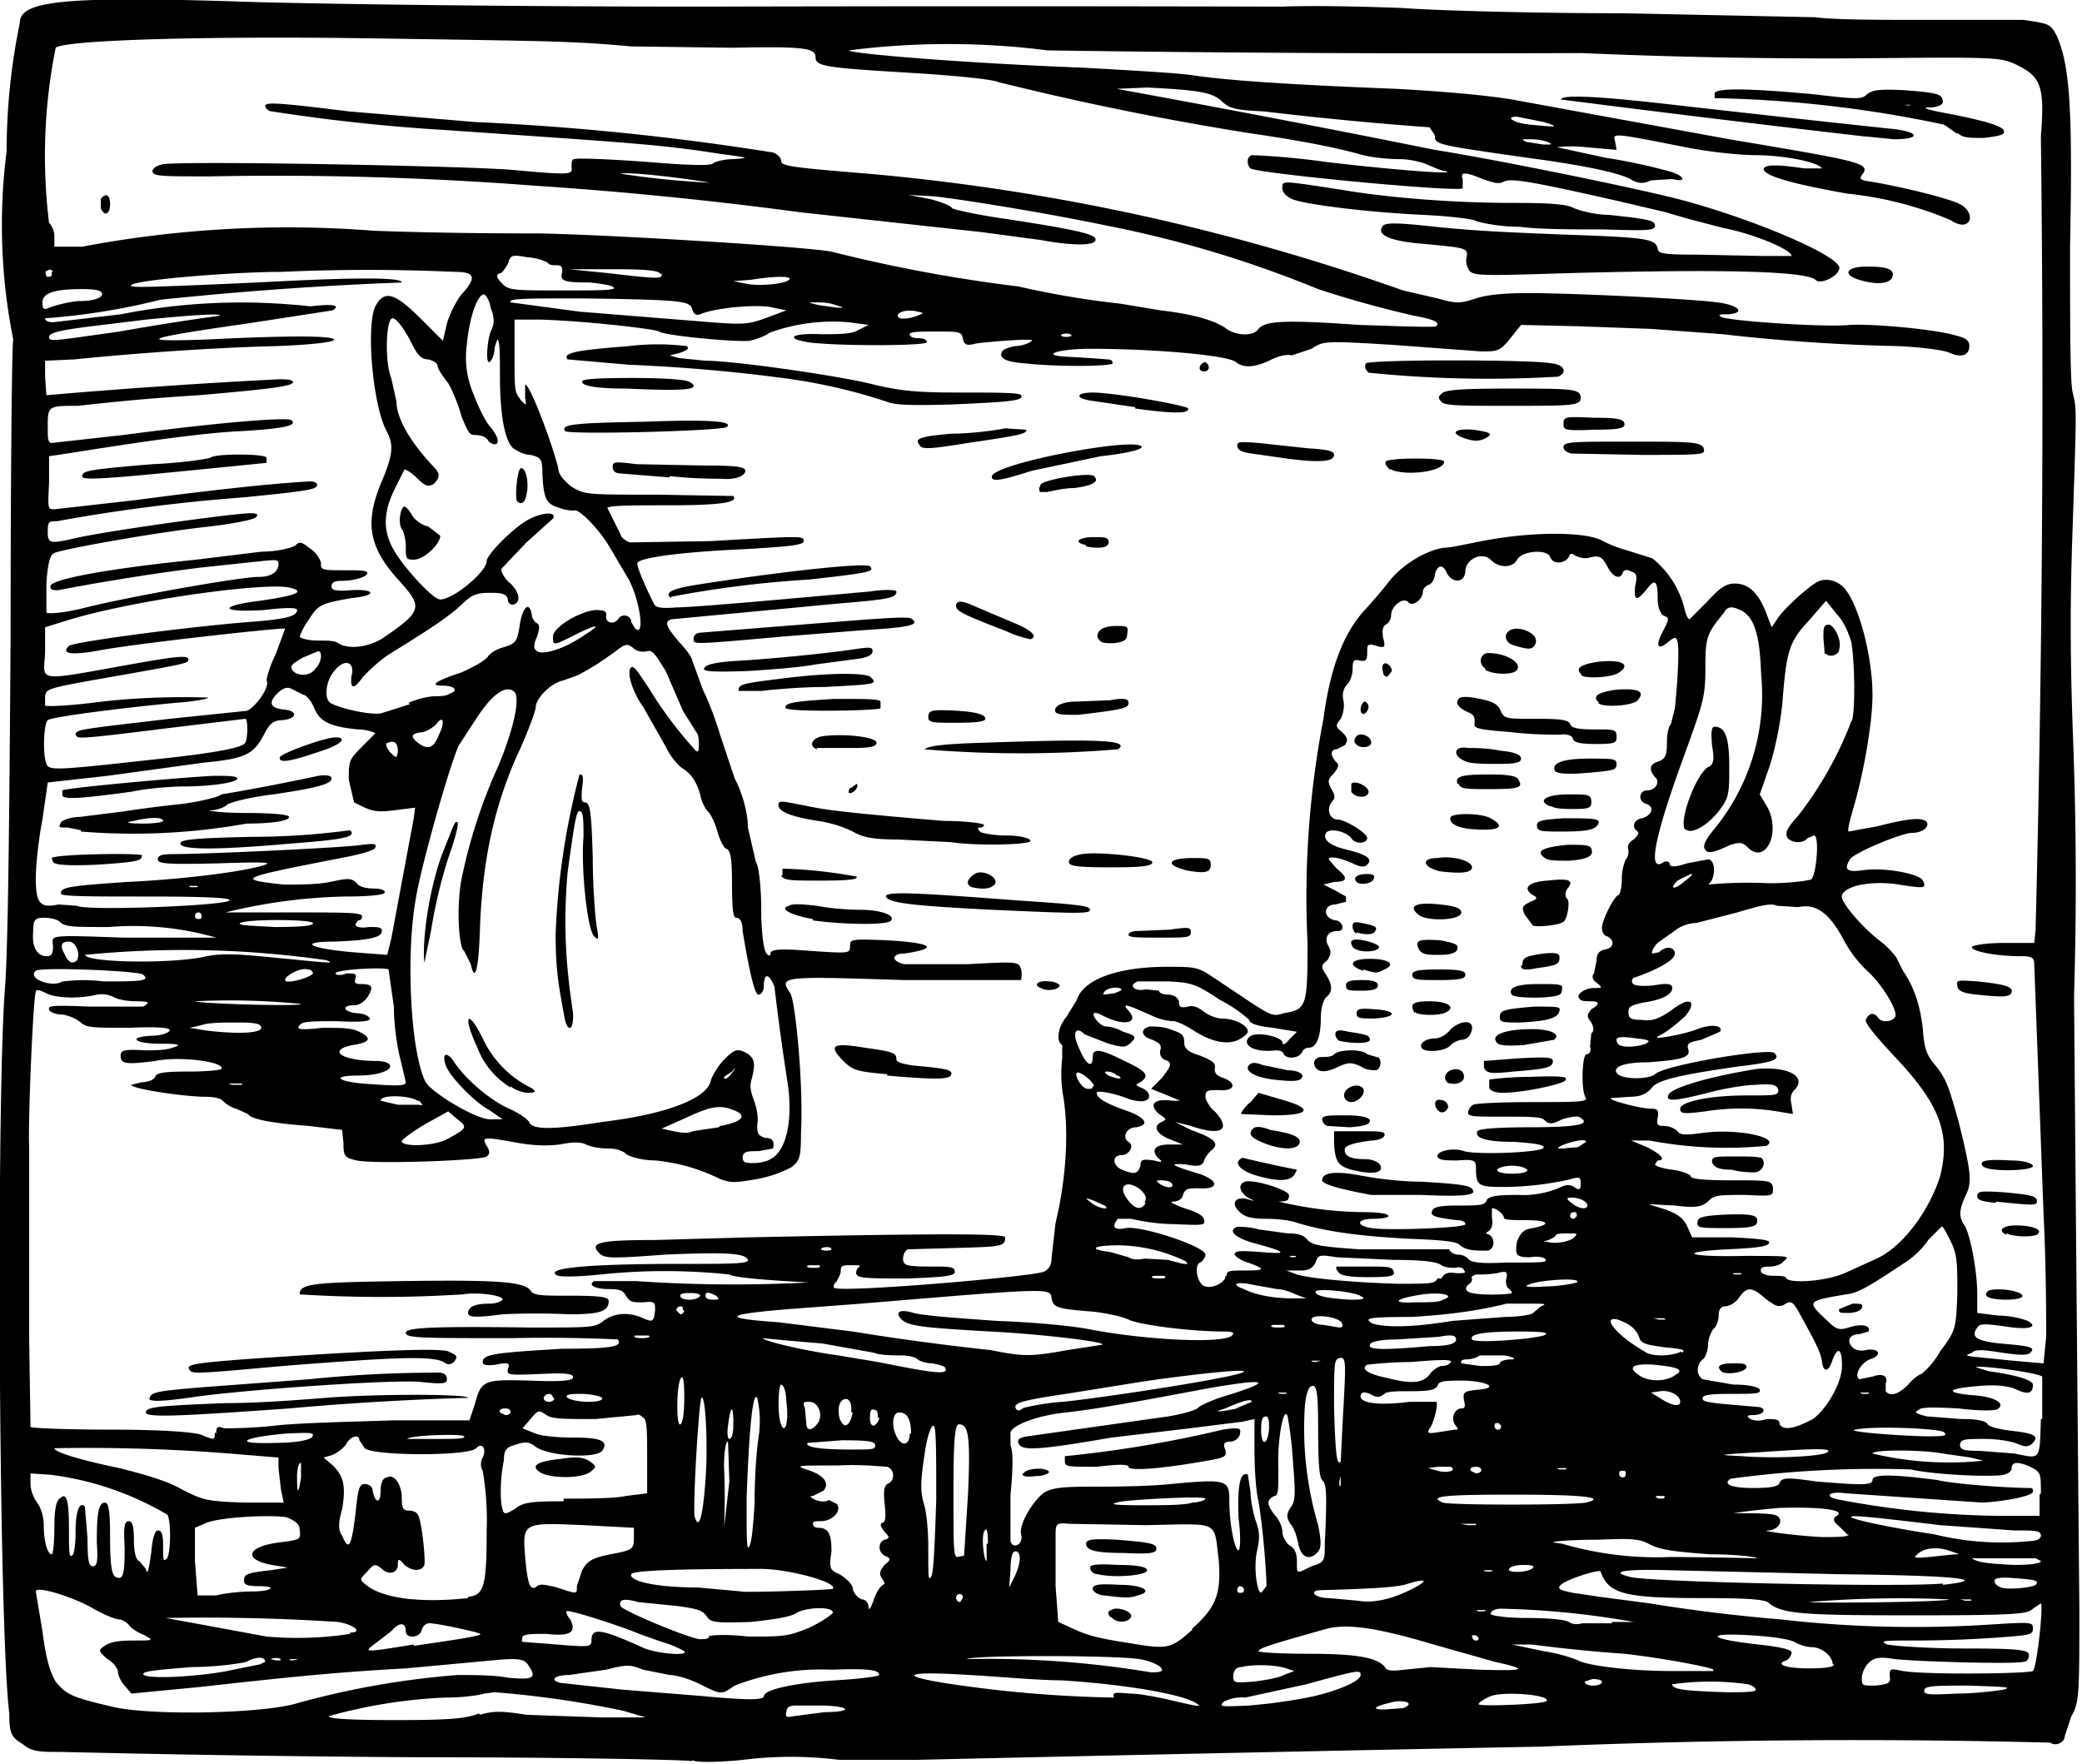 <?xml version="1.0" encoding="utf-8"?>
<svg xmlns="http://www.w3.org/2000/svg" xmlns:svg="http://www.w3.org/2000/svg" version="1.1" viewBox="0 0 157 133">
  <title>Mr. Bouncer is crouching to the side of his wicker chair, while Flopsy walks off with his pipe and tobacco.</title>
  <path d="M52.2 132.8c0-.1-9.5-.3-20.9-.3a1499.5 1499.5 0 0 1-26.7-.4c-1.6 0-2.2 0-2.9-.6-.8-.5-1-.7-1-2.3-.8-6.4-1-47-.3-55 .2-3.3.3-11.1.4-26.5 0-12 .1-22 .2-22.1a43.8 43.8 0 0 1-.5-14.2 48 48 0 0 1 1-9.7c0-1.6 3.2-2 16-1.6 5.4.2 21.3.4 35.4.4a8571.7 8571.7 0 0 1 43.7 0c2.7-.1 6.3 0 9.1.1 2.6.2 10 .4 16.7.4l14.5.3c1.4.2 5 .2 8.1.2h7.6c2 .3 2 .3 2.5 1.2 1 2.3 1.2 5.6 1 15.9 0 5.8 0 10.3.2 11 .3 1.3.3.9 0 10-.2 5.5-.2 9.6 0 15.4a285.5 285.5 0 0 1 .1 20.1 69407.6 69407.6 0 0 0 .4 46.2c0 6.4 0 7.1-.6 8.1l-.5 1.5c0 .5-.7.8-1.1.5a568.4 568.4 0 0 0-38.4.3 14242.1 14242.1 0 0 0-47.2 1h-5.7a29 29 0 0 0-7.3 0c-2 .2-3.7.2-3.8 0zm-16-3.5c1-.3 1.6-.3 3.5 0l5.7.2h3.3L47 129a74.4 74.4 0 0 0-9.7-1.4l-.8.1c-.2.1-1.5.3-2.9.3a38.6 38.6 0 0 0-8.8 1.4c-.1.2 1.7.3 5 .3 3.9 0 5.4-.1 6.3-.5zm25.9-.2c2.1 0 2.2-.4.1-.5H60c-.4 0-.7.1-.7.5-.1.4 0 .4.6.3l2.3-.3zm-39.6-.7a64 64 0 0 1 12-2.1c1.1 0 2.8 0 3.8.2 2 .2 2.2 0 1.5-1-.3-.4-.7-.5-2.7-.3l-6.5.6c-5.5.3-9.2.7-15.5 1.4l-5.2.5-.5-.6c-.3-.3-.5-.8-.5-1 0-.3-.4-.8-.8-1-.7-.6-.7-.7-.2-1 .4-.3 1.1-.4 2.1-.4 1.6 0 1.6 0 .9-.4-.5-.2-1-.5-1.2-.8-.2-.2-.5-.4-.8-.4-.2 0-1.2-.4-2.2-1-1.8-.9-4-1.5-4-1.1l.5 3c.3 2.3.6 3.1 1 3.8.8 1 1.3 1.2 4.3 1.9s11.6.5 14-.3zm83.3.4c.8-.3.4-.6-.6-.5-1.4.3-2 .6-.8.6l1.4-.1zm-15.5-.3c-.8-.7-5.4-1.5-10.3-1.8-1.8 0-4.9-.3-6.9-.4-4.6-.3-5.6 0-1.9.6A93.7 93.7 0 0 0 84 128c-.1-.4 0-.4 1.2-.3.8 0 2.2.3 3.1.5 2.1.5 2.3.5 2 .3zm8.3-.5c2-.4 4-1.2 4-1.7 0-.4-.1-.4-4.1.7l-4.6 1a3 3 0 0 0-1.6.3c-.4.4-.3.4 1.9.3a42 42 0 0 0 4.4-.6zm18 .3c.5-.5-3.2-.8-4.2-.4-.5.2-.9.5-.9.6 0 .2 4.8 0 5-.2zm-59-.4c0-.5 2.3-1 5.4-1.2 1.8-.1 3.3-.3 3.3-.4 0-.4-.9-.5-3.6-.4a18 18 0 0 0-7.3 1.2c-1 .7-1 .7-2.6-.1-.8-.4-1.8-.7-2.3-.7l-2-.4c-1-.4-1.2-.4-2.8 0l-2.8.4c-1.1 0-1.5.4-.6.6l4.6.5 6.2.5c3.2.3 4.5.3 4.5 0zm93.5-.5c.7-.2 0-.2-2.5-.3-2.8 0-3.5 0-3.5.4 0 .3.5.3 2.5.2 1.3 0 2.9-.2 3.5-.3zm-18.7 0c0-.1-.2-.3-.6-.4a20 20 0 0 0-5.7 0c0 .4 1 .5 4.1.6 1.3 0 2.2 0 2.2-.2zm-11.6-.6c0-.1-.3-.2-.7-.2l-.6.2c0 .2.3.3.6.3.4 0 .7-.1.7-.3zm21.7-.4c0-.6 0-.6 1-.4 1.8.3 9.5.2 9.8 0 .3-.3.8-4.9.6-5.1l-.6.4c-.4.4-1.1.5-9 .5-8.5 0-10-.1-11-1-.4-.2-1.6-.3-4.9-.3-5.9 0-7.1-.3-7.7-2 0-.2-2.4.5-3 1-.3.3-.1.4.9.6l2 .3 3.8.5a123.7 123.7 0 0 0 9.8 1.2 89 89 0 0 0 15.8.4c3.2-.2 3.3-.2 3.3.3s-.3.5-3 .7a92 92 0 0 1-6 .2c-2.2 0-2.6 0-2 .3.5.1 3 .3 5.7.3 4.3 0 5 .1 5 .5 0 .2-.1.5-.4.5-.6.2-7.8 0-9.7-.2-1.2-.2-1.6-.1-2 .3-.3.3-.5.8-.5 1.1 0 .6 0 .6 1 .6 1-.1 1.2-.2 1.1-.7zm-45.7-.1.8-.3-.6-.2c-.9-.3-2.6-.3-3.4-.1-.4 0-.6.3-.6.7 0 .5.1.5 1.5.4.9-.1 2-.3 2.3-.5zm-79.2-.4 2-.4.4-.2c0-.4-.7-.4-1.4 0-.3.1-2.2.4-4.1.4-2.5.2-3.6.3-3.7.5-.1.5 4.7.2 6.8-.3zm69.9-.2c-.2-.2-.9-.5-1.6-.6-1.9-.3-12.6-.3-13 0a74.7 74.7 0 0 1 13.9 1c.8 0 1-.1.7-.4zm20.3 0 3.8.2c3.4.1 3.8 0 1.1-.6l-4.6-1.3c-4-1.2-6.4-1.6-8-1.2-4.3 1.2-5.2 1.5-5.2 1.7 0 .1 1.7.2 3.8.2 3.7 0 5.3.3 5.8 1.1.2.2.6.2 1.4.1l2-.2zm21.4.2c-.2-.2-4-.9-6.7-1.2a120 120 0 0 1-7-.7H114l2.4.5c1.3.2 2.4.6 2.6.7.7.4 4 .8 7 .8h3.2zm9-.4c0-.6-.8-1.3-1.6-1.3a3 3 0 0 1-1.3-.4c-.4-.2-1.6-.4-3.4-.5-3.5-.2-3 .3.7.7 1.8.2 2.5.4 2.5.6 0 .2-.2.5-.4.6-.9.3 0 .6 1.7.6 1.2 0 1.9-.1 1.9-.3zm-117-.4a1 1 0 0 0-.8 0l.4.1c.3 0 .5 0 .3-.1zm1.4 0H22c-.3 0-.2.1.1.1l.4-.1zm29-.6a8 8 0 0 0-1.7-.7l-1.7-.6c-.6-.3-5.3-1.9-5.5-1.7 0 0 0 .3.3.6.5 1 0 1.3-1.8 1.1-1 0-1.6 0-1.8.2 0 .2-.1.3 0 .4l2.6.2c2.4.2 2.6.2 2.6-.3 0-1 .7-.9 3.8.5 1 .5 3.6.7 3.2.3zm-20.4-.4c4.2-.6 5.2-.8 5-.9 0-.1-3.2-.8-3.8-.8-.3 0-.5.2-.6.5-.1.6-1.2.7-1.2.1 0-.7-.5-.7-1.1 0l-1.3 1c-.8.6-.7.6 3 0zm58.7-1.3c1.8-1.6 2.2-2.6 2-5.2-.4-3 .2-2.7-5.5-2.6l-5.8-.1c-1-.1-1 0-1 1v3.7l.2 2.7 1.1.5c1.1.5 1.7.7 4.3 1.1 2.9.5 3.1.4 4.7-1zm-6.1-.8c-.3-.3-.3-.5 0-.6.4-.3 1.6.1 1.5.5-.2.5-1.2.5-1.5 0zm-.5-1.7c-.5 0-.9-.3-.9-.5 0-.3.4-.4 2-.3 1.8 0 2.6.5 1.4.8-.6.2-1 .2-2.5 0zm-.5-1.6c-.4 0-.6-.3-.6-.5s.4-.3 2.1-.2c1.7 0 2.2.2 2.2.4 0 .4-2.5.6-3.7.3zm2-1.6c-2.2 0-2.9-.2-2.9-.7 0-.3.4-.4 2.3-.3 2.6.2 3 .3 3 .7 0 .3-.5.4-2.4.3zm-58.4 6c1 0 .3-.6-.9-.8a155 155 0 0 0-13-.3l7.6 1.4a26.3 26.3 0 0 0 6.3-.2zm27 .3c.1-.1 1.3-.2 3 0 2.8 0 3 0 4.7-.7 1-.5 1.7-1 1.7-1.1 0-.5-2-.4-2.7 0-.4.3-1.6.5-3.5.7-2.8.1-3 0-3.3-.4-.3-.5-.8-.6-2.2-.8l-3-.3c-1-.3-1.5-.2-1.3.3 0 .3 5.3 2.5 6 2.5.3 0 .6 0 .7-.2zm58.1.1-.2-.2h-.3c0 .2.1.4.3.4.1 0 .2 0 .2-.2zm10-1.2h1.7a64 64 0 0 0-10-1c-.5 0-.8.2-.8.4 0 .1 1.1.3 2.7.3 1.5 0 2.9.1 3.2.3.3.2.7.2 1 .1h2.3zm-55-2.8c.3 0 .2-.2 0-.5s-.2-.5.2-1c.5-.4.5-.5 0-.7-.5-.3-.5-1 0-1.2.4-.1.4-.2 0-.6-.3-.4-.4-.6-.1-.7.2-.1.2-.6.1-1.5-.1-1 0-1.2.2-1.4.6-.2.6-1.1 0-1.3-.2 0-1.9-.2-3.7-.1-3 0-3.3 0-2.4.3 1.3.4 1.8 1 1.3 1.6l-.8.4c-.3 0-.2.1.2.3.3.1.7.2 1 0l.6.3c.4.5-.3 1.3-1.2 1.3-.4 0-.6 0-.6.2s.2.3.4.3c.8 0 1 .5 1 1.8-.2 1.3-.1 1.4.6 1.7.5.3.9.7 1 1 0 .4.4.8.7.9.3 0 .5.3.5.6s.2 0 .4-.6.5-1 .7-1.1zm45.5 1.9h-.5c-.2 0-.2.1.1.1.3 0 .5 0 .4-.1zm-5.3-1.7c1.1-.6.8-.7-.8-.2-.9.2-2.6.3-6.2.4-1.1 0-.6.6.5.6l2.2.2c1.2.2 2.6-.1 4.3-1zm40.3.9a82.6 82.6 0 0 0-10.6.2c.9.1 10.3 0 10.6-.2zm-111.7-.2c1.2-.1 1.4-.8 1.4-5a22 22 0 0 0-.3-4.5 1 1 0 0 1 0-1c.3-.6 0-1.2-.5-.7-.5.6-7.7.6-8.4 0l-.4-.6c0-.5-.7-.3-1 .3-.2.3-.6.6-1 .8l-.7.2.7.6c.8.8 1 1.5.7 3.3-.3 1-.3 1.6 0 2 .5 1.2.7.8 1-1.6.2-2 .3-2.3.7-2.3.3 0 .6.2.6.5.2 1 .6 1 .6 0 0-.6.2-1 .5-1 .5-.3 1.1.5 1.1 1.6 0 .7.1.9.5.9.3 0 .6.1.7.3.3.4.6 3.4.5 3.8-.2.5-.9.5-1.5 0-.4-.5-.5-.5-.5 0 0 .6-.7.8-1.2.3-.5-.4-.6-.4-1.1.2-.6.6-.6.6-.1 1 1.2 1 4 1.4 7.7 1zm37.3 0s0-.2-.2-.2-.3.1-.3.3c0 .1.1.3.3.3l.2-.3zm76 .2h-.8l.4.1c.4 0 .6 0 .4-.1zM19 120c1.5 0 2-.4.5-.4-.8 0-1.1-.1-1.1-.4 0-.5.2-.6 2-.8l1.3-.2-1.2-.2c-2.2-.4-1.9-1.4.6-1.7 1.5-.2 1.6-.2 1.5-.9 0-.5-.3-.7-1-1-1.3-.2-5.3 0-6.2.5l-.7.3v2.5l.2 2.6h1.4c.8-.2 2-.3 2.7-.3zm24.5-.4.4-1.2c.4-.7.7-.9 2.1-1.2 1.7-.3 1.8-.4 1.8-1.2v-.8L44 115c-4.6-.2-4.6-.2-4.4 2.4.2 2.2.4 2.6.9 2.2.2-.2.7-.1 1.5.1 1.5.5 1.5.5 1.5 0zm19.3.2c.4-.5-3.4-1.5-5.4-1.5-5.9 0-9.7.1-9.8.4-.2.5 1.8 1 5 1l3.3.3c.1.1 6.7-.1 6.9-.2zm31 0s-.1-.2-.3-.2c-.1 0-.2.1-.2.3 0 .1 0 .2.2.2s.3 0 .3-.2zm1.7-.4c0-.5-.2-3.8-.6-6.2-.2-.8-.3-2.5-.3-3.9V107l-.9.2-4 .5-5.9.7c-5.8 1-6.8 1-7 .4-.1-.2 0-.4.7-.5l10.6-1.5c1.2-.2 2.2-.5 2.3-.7.1-.1 1.1-.6 2.2-.9 3.5-1.1 3-1.3-1.6-.5-5.8 1.1-8.7 1.6-10.6 1.8-2 .2-4 .9-4.2 1.5v1c.2.4.2 1.7 0 3.7v3.5c.2.7 1 .2.8-.5-.2-.7.9-2.6 1.8-3.2.6-.3 1.3-.4 3.3-.4 1.4 0 4.2 0 6.2-.2 4.2-.4 4.4-.3 4.4 1.2 0 1.8.4 3.8.7 3.8.1 0 .2-.9 0-2.4-.1-2.4.1-3.6.7-3.3l.2 1.3c0 .6.2 1.6.4 2.2.3.8.3 1.3.1 2.2-.3 1.3 0 3.2.3 3.2l.4-.5zm-18.3-8.3c.1-.4 1.8-.5 1.9-.1 0 .1-.4.3-1 .3-.8.1-1 0-1-.2zm7.9-.5c0-.2-.8-.2-2.4 0-2.1 0-2.4 0-2.4-.4v-.4a89 89 0 0 0 11.9-2c1.3-.2 1.4-.1 1.3.3 0 .3-.4.6-.7.6-.5 0-.6.2-.4.6.1.6.1.6-2.3 1-3 .5-5 .6-5 .3zm68.4 8.9c.3-.3 0-.4-1.6-.5-1.1-.1-1.5 0-1.5.2s.2.4.5.5c.5.2 2.4 0 2.6-.2zm-76.6-2c0-.4-.2-.6-.4-.5-.2 0-.3.7-.3 1.4l-.1 1.3.4-.8c.2-.4.4-1 .4-1.4zm69.6 2c3.7-.4 1.2-.7-7.8-.8l-12.8-.3c-3.4-.1-4.6.1-3 .5 1.3.4 20.7.8 23.6.5zM9.4 116.7c-.1-1.6 0-2 .3-2s.4.4.4 1.5c0 .9.2 1.5.4 1.5l.5.6c.1.5.2.2.4-1.2.1-1.2.3-1.7.5-1.7.3 0 .4.3.4 1.2 0 1 0 1.2.3.9.3-.5.3-3 0-3.3a23 23 0 0 0-8.8-3l-1.5-.1v.8c0 .4.2 1 .5 1.4.3.4.5 1.1.5 1.7 0 1.3.3 2.2.6 2.2.1 0 .2-.9.2-2 0-1.2.1-2 .4-2.2.5-.5.7 0 .7 2.3 0 1.4 0 2.2.2 2 .2 0 .3-.9.3-1.8 0-1.6.3-2.3.7-1.9l.2 2.4c0 1.7.1 2.1.4 2.1.3 0 .4-.3.3-1.8 0-2 .1-3 .6-3 .3 0 .4.6.4 2.6 0 1.9.1 2.8.4 3 .6.3.7-.2.7-2.2zm61.2-3.6c0-3.8 0-5.5-.2-5.6-.2 0-.5.8-.7 2.3-.3 2-.3 2.7 0 3.7.2.7.3 2.1.3 3.1 0 2.4 0 2.6.2 2.3.2-.1.3-2.7.4-5.8zm28.3 5c1-.3 1-.4 1-1.7.2-4.1.1-4.5-.2-4.8-.2-.2-.3-1.2-.3-3.7 0-2.8-.1-3.4-.4-3.4-.3 0-.5.5-.6 1.5a25.7 25.7 0 0 0 1 9c.3 1.5.2 1.8-.1 2.1-.6.6-1.2.3-1.4-.7-.1-.5-.3-1.2-.6-1.5-.3-.5-.3-.7 0-1.2.4-.5.4-1 .2-3.5a30 30 0 0 0-.4-3.4c-.3-.9-.8 1.8-.7 4 0 1.5 0 2-.3 2-.6.3-.6.6 0 1.4.4.4.6 1 .6 1.3 0 .4.3.8.5 1 .4.2.6.6.6 1.2 0 1-.1 1 1.1.4zm13.6.3h-.5c-.2 0-.1.1.2.1.2 0 .4 0 .3-.1zm3-.1c.3-.2.1-.3-.6-.3-.5 0-1 .1-1.1.3-.2.3 1.2.3 1.7 0zm38.4-.6-.4-.2a861.4 861.4 0 0 1-4.8 0c.4.3 1.1.4 3.2.5 1.2 0 2-.1 2-.3zm-79.4-1.3c0-1-.1-1.3-.3-.9-.2.5 0 2.2.2 2.2v-1.3zm58 1.1c0-.1-1.6-.3-3.5-.3-2.7-.2-3.6-.3-4.5-.7-.9-.5-1.4-.5-4.1-.4-1.7 0-3.2.1-3.3.2l.7.1a25.2 25.2 0 0 0 8.2 1 376.6 376.6 0 0 1 6.4.1zm-59.8-.2.3-4.7c.2-4.5 0-5.2-.7-5.2-.3 0-.4 1.3-.4 5 0 4.3 0 5 .3 5l.5-.1zm74.7-.1c.4 0 .4 0-.2-.2-1-.4-2-.3-2.5.1s-.4.4.8.3l1.9-.2zm-90.5-3.8c0-1.5.1-3.7.3-5a8 8 0 0 0-.1-3c-.3-.5-.6 1.9-.8 7.6 0 3 0 4 .2 3.6.2-.3.3-1.7.4-3.2zm96.2 2.8c.5 0 .8-.2.8-.4 0-.4-.4-.4-2-.4l-5.6-.4c-5-.6-6.9-.8-6.7-.6.2.2 3 .8 6.3 1.3a21.3 21.3 0 0 0 7.2.5zm-13.8-.5-.6-.6c-.5-.4-.5-.6-.2-.8.7-.4-.9-.7-4.3-.6a53 53 0 0 0-3.5.4c1.7 0 3 0 3.3.2.5.3.2 1-.6 1.1-1 0 2 .4 4 .5 1 0 2 0 2-.2zm-84.3-4-.1-3c-.2 0-.3.9-.3 1.9a52 52 0 0 1 0 4.6l.4-3.5zm56.3 3.2h-1.2l.6.1h.6zm-58.1-3.3c.2-2.6 0-6.5-.3-6.2-.2.2-.7 8.6-.5 9 .3 1 .6 0 .8-2.8zm100.7 1c0-1.5 0-1.6-.8-2-.9-.4-1.4-.4-1.4.1 0 .2-.2.4-.6.5-.8.2-5.3 0-7-.4a81.4 81.4 0 0 0-13.6.7c-.6.4 0 .7 1.7.7 1.3 0 1.9-.1 2-.4.2-.4.6-.4 2.7-.1 3.5.3 4.3.3 4.3-.1 0-.5 1.8-.4 4.9 0 1.2.3 5.4.6 7 .6.2 0 .2.1.2.3-.1.3-2 .7-3.8.8l-10.3-.7c-1.4-.2-1.7.3-.4.5a68 68 0 0 0 12 1.2h3v-1.6zm-111.4.4c1.7 0 3.8 0 4.7-.2l1.6-.2V110c0-2 0-3-.3-3.1-.2-.2-.4-.3-.5-.2l-3.1.3c-2.5 0-3.2 0-3.7-.3-.6-.4-.6-.4-1.2.3l-.6.7 1 .4c.5.2 1.8.3 3 .3 2 0 2.5.3 2 1-.5.6-4 .4-5-.3-.5-.4-.8-.4-1.4-.2-.8.2-1 .4-1 1.2-.3 1.4-.3 3.2-.1 3.7.1.4.2.4.9 0 .6-.5 1.1-.6 3.7-.6zm-1.8-2c-.7-.5-.2-.8 1.6-1 1.3-.2 1.7-.1 2.2.2.5.4.5.4 0 .8-.7.5-3 .5-3.8 0zm49.2 2.3c.5 0 1-.2 1-.3 0-.2-4.4 0-6.2.2-1.2.2-1 .3 1.4.3 1.6 0 3.3 0 3.8-.2zm29.7 0c1.6-.4-.2-.6-5.5-.6-5 0-6.5.1-5.3.6.6.2 9.7.2 10.8 0zm-98.4-.9-.2-1.7v-.8l-2.5-.2a135.6 135.6 0 0 0-14.4-.5c0 .3 2 .9 4.9 1.5 2 .5 3.7 1 4.7 1.6 1.6.8 1.8.9 4.7 1h3zm104.3.4h-.5c-.2 0-.2.1.1.2.3 0 .5 0 .4-.2zm-102.8-1.5v-1c-.2 0-.3.5-.3 1.1 0 1.3.1 1.3.3 0zm78.4 0-.1.4c0 .3 0 .5.1.3v-.7zm21.5-.2c0-.1 0-.2-.2-.2s-.3 0-.3.2.1.3.3.3c.1 0 .2-.1.2-.3zm-13.2-.5h-1l-.7.1.7.2c.7.2 1.5 0 1-.3zm2.3.3c0-.2-.1-.3-.4-.3-.3 0-.5.1-.4.3l.4.2s.3 0 .4-.2zm6.4-.2h-.5c-.2 0-.2.1.1.1h.4zm-16.8-4.4c.2-3.7.2-4-.3-3.9-.4.1-.4.4-.4 3.8.1 3.3.2 4.4.5 4l.2-4zm48.5 3.9-1.2-.3-2.1-.3c-1.6-.3-5.3-.3-5.3 0a24.9 24.9 0 0 0 8.7.5zm-12-.7c.4-.3-.8-.3-5.1 0-3.3.2-3.3.2-1.3.3 2.6.2 6.1 0 6.4-.3zM154 107v-3.2c-.3-.3-4.9-.9-5-.7l1 .3c2.2.3 3.3.7 3.3 1 0 .7-.4.8-1.4.3-.6-.2-1.4-.3-2.6-.2-2.5.2-2.7.5-.6.7 1.7.1 2.5.6 2 1-.1.2-1.4.2-3 0-2-.1-2.8-.1-3 .1-.4.2-.2.3.6.5l2.6.2c1.1 0 1.8.1 2 .4.1.2 1 .4 1.9.5 1.7.2 2 .4 1.4 1-.3.2-.5.2-1 0-.4-.2-1.5-.4-2.5-.4-1.5 0-1.8 0-1.9.4 0 .4.2.5 1.5.5l2.6.2c2 .4 1.9.6 2-2.6zm-88 2c0-.3-.4-.4-2.5-.4l-2.6.2c-.2.3.8.5 3.3.5 1.5 0 1.8 0 1.8-.3zm-42.5-.6c.3-.4 0-.4-2-.3-3.3.3-4 .8-.8.7 1.6 0 2.5-.2 2.8-.4zm45.2-.3c0-1.1-.3-1.6-.9-1.6-.5 0-.6 1-.2 1.8.4.8 1 .7 1-.2zm27-.4c0-.4 0-.8-.2-.9-.3 0-.4.2-.4 1 0 1.3.5 1.2.6-.1zm-79.4.4c0-.5.1-.6.6-.4.3 0 2 0 3.8-.2 1.7-.2 5.7-.3 9-.4h5.7l.4-1.2c.5-1.8.6-1.9 4.1-1.8 2.5.1 3.2 0 3.3-.2.1-.3-.4-.4-2.4-.3-2.5.1-2.6.1-2.5-.4.2-.4 0-.5-.9-.3-.8.1-1 0-1-.2 0-.6 1-.7 6-1 4 0 4.5-.2 4.2-.7 0 0-3.6-.2-8-.1-6.8 0-8 0-8-.4s2-.5 9.5-.4c4.5 0 4.8 0 5.4-.5.8-.6 1.9-.7 3-.2.7.3.8.3.9-.6 0-.6 0-.7-.9-.6-.8 0-1 0-1.3-.5-.2-.4-.5-.5-1.3-.5-1 0-1.6-.3-1.1-.6H48a107.1 107.1 0 0 0 13 .1c-3.8-.2-5.7-.4-6-.6a46 46 0 0 0-9.7 0c-2 .2-3.3.2-3.4 0-.6-.5 2.6-.8 9.4-.8 3.8 0 5.2 0 5.1-.3-.2-.5-1.5-.6-6.2-.4-4.1.3-4.6.3-5-.1-.8-.8 0-1 4.2-1l7.1-.2c14-.3 19.3-.3 19.3 0 0 .7-.3.7-3.7.8l-3.6.1c-.2 0-.4.4-.4.7 0 .5.2.6 2 .6 1.5 0 1.9 0 1.9.4 0 .3-.7.4-3.6.5-2.6 0-3.7 0-3.8-.3-.1-.1 0-.4.1-.5.3-.2.1-.2-.5-.2s-.8 0-.8.4c0 .3-.2.6-.3.8-.2.2-.3.4-.2.5.4.4 14.6-.8 15.8-1.2.4-.2.6-.5.6-1.1l.3-2.6c.8-3.3 1-6.8.6-9.4a10 10 0 0 1-.1-3v-1c-.5-.3-.3-1.4.3-2.1l.8-1.3c.5-1.6 3.2-2.5 6.8-2.5 2.1 0 2.3 0 3.5.8 4.5 3 4.3 3 5.3 2.7 1.7-.3 1.8-.4 1.8-5.3a70.8 70.8 0 0 1 1.2-16.9c.5-3.8 1.5-6.5 3.2-8.3a34 34 0 0 0 1.7-2c1-1.3 2.8-2.4 4.2-2.6.6 0 2.2-.4 3.4-.6 3.4-.6 7-.6 8.4 0a9 9 0 0 0 2 .8l1.9.6a7 7 0 0 1 2.4 3.7c.1.5.3.9.4.9l1.4-1.4c.9-1 1.4-1.3 2-1.3 1 0 1.7.6 2.3 2l.5 1.3.4-.6c.5-.8 2.3-2.4 3-2.8.7-.4 1.7-.1 2.2.6 1 1.3 2 5 2 7.9 0 2.2-.7 6-1.4 8.4-.3 1-.5 1.8-.4 1.9l2.2-.4c2.3-.6 3.4-.7 3.7-.3.2.4-.4.8-1.1.8-.8 0-4.4 1.5-4.7 2-.5.8-.2 1 1.1.8 1.6-.2 4.2.3 4.4.8.3.6.1.6-1.8.3-1.8-.3-4 0-4.3.8-.2.4 1.4 2.3 2.8 3.4a6 6 0 0 1 1.3 1.3l.5 1c.9 1.3 1.3 2.7 1.5 4.4.1 1.5.3 2 1 2.8.8 1 1 1.7 1.7 4.2 1 4 1 4.6.5 5.6-.5 1.1-.5 1.6 0 2.3.4.8.9 3.3.9 5.1V99l1.6.2c1 0 2 .3 2.2.4.9.5 0 .7-1.8.4-1.5-.2-1.8-.2-2 .1-.5.7-.1 1 1.7 1.2 2.4.2 2.7.3 2.3.7-.2.2-.7.2-2.1 0-1.3-.2-2-.3-2.3 0-.5.2-.5.2.1.3l3 .3 2.3.2.2-2c0-1.2 0-5.4-.2-9.3l-.7-18.8c0-.5-.2-.6-1-.6-2 0-3.8-.4-3.7-.7 0-.1 1-.3 2.4-.3h2.3l.1-1a1588.4 1588.4 0 0 0 .4-59.8c.3-3.8 0-4.5-1.8-5.4-1.3-.6-1.4-.6-12.3-.5a430.3 430.3 0 0 1-20.6-.4A2125.5 2125.5 0 0 1 79 3.8a59 59 0 0 0-15 0c.4.3 9.6 1 17.6 1.3 3.5.2 7.3.4 8.5.6 2.8.4 7.6.7 15.2 1 3.7.2 6.9.5 8.7.8l16.4 3c10.1 1.7 10.7 1.8 10 2.7-.2.3-.1.4.7.5 2.4.4 6 1.3 6.7 1.7.8.4 1 1.3.4 1.5-.2.1-.7 0-1.1-.3a27 27 0 0 0-7.8-2c-4.5-.8-6.4-1.4-6.3-1.9.2-.3 1-.3 3.1 0h1.3c-.3-.5-3-1-5-1-1 0-3.3-.2-5.3-.6-5.6-1.1-5.5-1.1-5.3-.4l.1.6-2.3-.2a9.8 9.8 0 0 0-2.2 0l3.7.8c2 .3 4 .8 4.7 1 1.2.3 1.5.9.3.6l-1.6.1c-.6.3-1 .2-1.4 0-.7-.5-3.4-1.1-7.9-1.7-7-1-7-1-7-1.7l-.4-.6a278 278 0 0 1-12.5-1.2c-2.1-.1-2.6-.2-3.2-.8-.7-.6-1.5-.8-5.6-1l-2.3.1a1289 1289 0 0 1 24 4.6c3.8.6 12.4 2.3 17.5 3.5 5.5 1.3 13 4.4 13 5.4 0 .6-1.4 1.3-1.8.9-.8-.7-7.7-.8-18.8-.5-6.3.2-7 .2-7.3-.2-.2-.3-.3-.7-.2-1 .1-.7 0-.7-3.1-1-2.7-.2-3.8-.7-3.2-1.4.3-.2 1-.2 3 0 3.6.4 5.9.5 11 .7 5.7.2 6.5.3 6.7 1 0 .4.3.5 2.9.5l5 .1h2.2c0-.5-3-1.7-5.1-2.1l-2.7-.7-1.7-.5-3.4-.8c-6.6-1.5-8.3-1.8-8.8-1.5-.4.2-.7.1-1.6-.2-1.4-.6-1.7-.5-1.5 0v.7c-.5.3-15.3-1.1-16-1.5-.3-.3-.3-.9.1-1 .2 0 2.7.1 5.5.5 5 .6 10.2 1 9.1.7-.3 0-.9-.3-1.4-.5-.4-.2-1.4-.4-2-.4-.8 0-2-.1-2.8-.3-1.4-.4-4-1-8.2-1.6a222.2 222.2 0 0 1-16.8-3.3l-2.5-.6c-.3-.2-3.2-.5-6.5-.7-6.7-.4-7.3-.5-7.3-1.2s-1-.8-6.3-.7l-7.6-.1c-4.4-.4-5.9-.4-19.1-.6C16 2.7 4.9 3 4.2 3.6a41.2 41.2 0 0 0-.5 13.2c.2.2.4.6.4 1v.8h2.1a83.2 83.2 0 0 1 22-1.2c5.4.2 10.7.2 12 .2 4 0 21 1 22.6 1.4a113.6 113.6 0 0 0 14 2.6 66.9 66.9 0 0 0 7.7 1.3l3 .5c2.6.3 4.2.8 5 1.4.7.5 2 .6 2.4 0 .5-.6 1.9-.7 7.6-.3 3 .1 5.7.2 5.8.1.3-.3-.1-.5-1.7-.8a81.3 81.3 0 0 1-7.2-2 84.9 84.9 0 0 0-16-4.8c-4.8-1-11.1-2-13-2.2l-1.9-.1 1.6.3c.8.2 1.6.5 1.7.7.1.1 1.9.5 4 .8 4.6.7 6.7 1.1 6.8 1.5.2.5-1.4.6-4.1.1l-4.5-.6L60.3 16a297.8 297.8 0 0 0-20-2 255 255 0 0 0-24.5-.7c-3.6 0-4.3 0-4.3-.4 0-.2.3-.4.7-.5 1-.3 22.4.1 26.3.4 4.5.4 4.7.4 4.6-.2 0-.3 0-.6.2-.6.2-.1 2.6 0 5.4.2 3.5.3 5 .3 5.1.1.1-.1.8-.3 1.5-.3 1.3-.1 1.2-.1-1-.4-4.5-.7-6.3-.8-20.8-1.8a139 139 0 0 1-13-1.4c-.3 0-.5-.3-.5-.4 0-.3.7-.3 6.3.4l9.5.8a200 200 0 0 1 22.5 2.3c.3.1.6.4.6.6 0 .4.4.5 6.6 1a163.4 163.4 0 0 1 40.3 8.8l2.6.6c1.4.4 1.7.4 2.9 0 .9-.3 2.3-.4 4-.4 3 0 11.9.4 14.2.7 1.6.2 2.2.8.8.9-.6 0-.8 0-.5.2.6.3 7.8.8 9.7.6 1.6-.1 6.3.3 8 .8.8.2 1 .4 1 .8 0 .7-.6.9-1.5.5-.4-.2-2-.4-3.7-.5a140.8 140.8 0 0 1-13.4-.9l-5.4-.4-5.5-.2-4.3-.1-.8 1c-.8 1-1 1-2.2 1L105 26c-5.1-.3-5.2-.3-6.1.3l-1.5.5c-.2-.1-.9 0-1.5.3-1.2.6-2.1.7-2.7.2-.6-.5-6-1-11-1-2.4 0-3.9.5-1.7.6a100 100 0 0 1 3 .2c.3 0 .4.1.4.3 0 .2-3.8.3-6.6 0-1.3-.1-1.7-.3-1.8-.6 0-.4.2-.5 1-.7.5 0 1.1-.2 1.3-.4.4-.2-2.6 0-4.2.2-.7.2-.9.1-1-.4-.1-.5-.3-.5-2-.5-1.2 0-2 0-2 .2s.3.3.6.3c.4 0 .7.1.7.3 0 .3-7.1.3-9 0-1.8-.3-1.1-.7 1-.6 1.4 0 2.3 0 2.8-.3l.8-.4-1.5-.2a14 14 0 0 0-6 .8c-.2.2-1 .5-1.5.6-1.2.1-6.4-.4-6.8-.7-.3-.2-5.6-.8-8.9-.9h-2v2.4c0 3.2 0 3 .5 3.7.4.4.4.4.3-.2V29c.3-.1 1.9 4 2.5 6.3 0 .5.5 1 1 1.4 1 .6 1.1.6 6.5.6l5.7.1c.4.5-1 .7-5 .7-2.4 0-4.4 0-4.5.2l.4.8.6 1.2c0 .2.4.5.7.6l6.1-.1c7-.4 7-.4 7 0 0 .3-1 .4-4.3.6-4.6.2-7.8.6-8.2 1-.2 0 .3 1.3 1.2 3.1.1.3.5.4 1.7.3 1.4 0 9-.7 14.6-1.2 1.3-.2 2-.1 2 0 0 .5-.7.6-4.3.9l-12.7 1.2c-.5.2-.4.5.6 1.7.5.5 1 1.2 1 1.4L53 52c.5 1 1 2.4 1.3 3.4l1.1 3.3c.5.9 1 2.5 1 3.7L57 65c.2.2.4 1.8.4 3.5 0 1.8.2 3.2.4 3.4.2.2.3.2.3 0 0-.3.6-.4 3-.2 3 .2 3 .2 3-.4 0-.5.2-.5 2.8-.4 3.4.2 4 .6 1.3 1-1 0-1 .6 0 .8H73c3.8-.2 3.8-.2 4 .4.1.3 0 .7 0 .8h-8.8c-9.3-.3-9.5-.3-8.6 1 .4.7 1 7.1.8 10.5 0 1.9-.1 2.1-.7 2.6a9 9 0 0 1-2.6.9c-1.7.3-2 .3-2.8 0a14 14 0 0 0-4.9-1.4c-1 0-2-.3-2.2-.5-.2-.2-.7-.4-1.3-.4-.6 0-1.3-.1-1.7-.3-.4-.2-1-.2-2 0-.8.1-1.8.1-3-.1-2.8-.5-2.9-.5-2.5.2.2.3.3.6 0 .8-.3.3-8.5.6-9.8.3-.9-.2-1-.3-1-1.3l-.1-1-2.5-.3c-2.7-.2-4.4-.5-4.6-.9l-.9-.4c-.4-.1-.8-.4-1-.6-.2-.2-.7-.3-1.3-.3-1.6 0-5.6-.6-5.6-.9l.8-.2c.5 0 .9-.2 1-.4.1-.3.6-.4 2.5-.4 1.3 0 2.4-.1 2.5-.2.3-.5-3-1-5-.6-2.3.3-2.6.2-2.6-.4 0-.4.2-.5 1.9-.4.6 0 1.5 0 2-.2.7-.2.6-.3-.9-.3-2 0-2.5-.5-.7-.6.7 0 1.3-.2 1.4-.4 0-.2-.7-.3-3-.2-2.7 0-3.3 0-3.7-.4a3 3 0 0 0-1.4-.6c-.5 0-1-.2-1-.4-.1-.3.5-.3 3.1-.2h4c.5-.3.5-.4-.5-.4-.6 0-1.3-.1-1.7-.3a2 2 0 0 0-1.3-.2c-1.2.3-3 .3-3.8-.1-.6-.3-.8-.3-.8-.1-.2.4-.6 9.8-.5 11.7V101l.1 6.6c.2.1 3 .2 6.3.2 3.7 0 6.2.2 6.6.4 1 .4 1 .4 1-.2zm-5.3-1.6c0-.4.8-.5 6-.7 2.8 0 6.2-.3 7.6-.4 3.6-.3 10.7-.3 10.7 0a220 220 0 0 0-13.5.8c-8.4.6-10.8.7-10.8.3zm.3-1c0-.5.3-.6 4-.9l8-.6a95 95 0 0 1 9.8-.5c.4 0 .6.2.6.5s-.2.4-2 .2c-2-.2-13.7.6-17.5 1.2-2.2.3-3 .3-3 0zm3-2.2c-.3-.4.2-.5 4-.8 8.6-.6 14.8-.9 15.5-.6.7.3.7.4.5.7-.2.3-.5.3-.7.2-.7-.6-3.4-.5-12.3.2-6.6.6-6.8.6-7 .3zm21-4.3c0-.5.6-.7 1.6-.7.4 0 .8-.1 1-.3.1-.3-1.8-.6-3-.4a98.2 98.2 0 0 1-12.3 0c0-.8.9-.9 7.5-1 7-.1 9.4 0 9.9.7.2.4.9.4 3.1.4s2.8.1 2.8.4c0 .8-.7 1-3 1a54 54 0 0 0-5 0c-2.2.3-2.6.2-2.6-.1zm114.5-1.3c-.1-.1 0-.3.2-.4.6-.2 2.4 0 2.5.4.1.4-2.5.4-2.7 0zm1.5-4.6c-.7-.3-.3-.7.7-.7 1.2 0 2 .3 1.7.6-.1.3-1.8.3-2.4 0zm-.8-2.4c-1-.1-1.4-.2-1.4-.5 0-.4.3-.4 2-.3 2.2.2 2.5.3 2.5.7 0 .3-.3.3-3.1 0zm-1-2.8c-.3-.4.4-.5 2.1-.4 1 0 1.6.2 1.7.4.1.4-3.5.5-3.8 0zM66.9 81c-2.3-.2-2.6-.3-3.3-1-1.2-1.2-.8-1.4 1.6-1 2.2.3 2.4.4 2.4.9 0 .2.6.4 1.9.5 2 .2 2.4.3 2.2.7-.2.3-1.4.3-4.8 0zm82.2-6c-1.1-.1-1.5-.3-1.5-.7-.1-.4 0-.4 1.5-.3 2 .2 2.7.4 2.6.8-.1.4-.7.4-2.6.2zm-70.6-.5c-.6-.2-.3-.6.6-.5.4 0 .8.2.8.3 0 .3-.9.5-1.4.2zm6.6-4c0-.2.3-.3.7-.3l2.4-.1c1.4-.2 1.6-.2 1.6.2s-.3.4-2.3.4c-1.5 0-2.4 0-2.4-.2zm-23.8-1.2c-1.7-.3-2.6-.8-1.8-1 .2-.2 1.2-.1 2.1 0 1 .2 2.4.3 3.2.3 1.6 0 2.7.4 2.4.8-.2.4-3.8.3-5.9 0zm13.5-.7c-5.9-.3-7.8-.5-8-1 0-.4 2.1-.3 10 .3 4.5.3 5.4.4 5.4.7 0 .3-.8.3-7.4 0zm-1.5-1.7c-.5-.2-.4-.6.2-1 .6-.4 1.9.3 1.5.8-.3.3-.8.4-1.7.2zM59 66v-.5a34.9 34.9 0 0 1 5.6.6c.1.2-.5.3-2.7.3-2.3 0-2.8 0-3-.4zm30.4-.4c-1.6-.4-1.3-.9.5-.9 1.2 0 1.4 0 1.4.5 0 .6-.4.7-2 .4zm-8.8-.6c0-.3.4-.5 1-.6 1.2-.2 5.1.2 5.3.6 0 .3-.7.4-3.1.4-2.6 0-3.2-.1-3.2-.4zm-8.9-1.5-4-.2c-2 0-2.7-.2-3.4-.6a9 9 0 0 0-2.6-.8c-2-.3-3-.7-3-1.2 0-.4.2-.3 2.8.2 1.5.3 6 .7 9.7 1 1.7 0 3 .2 3 .3 0 .1-.1.2-.3.2-.2 0-.2.1 0 .3 0 .1 1 .3 2 .3s1.8.2 1.8.4c.1.3-4.1.4-6 .1zm-7.5-4.1.4-.3c.2.2-.2.7-.5.7-.2 0-.1-.2 0-.4zm5.5-2.8c0-.3 1-.5 4.6-.6 8.5-.3 11-.2 10 .5a88.8 88.8 0 0 1-14.6 0zm-8.1-.1c-.7-.3-.3-.9.5-1 1.8-.2 4 .1 4 .5 0 .3-.5.4-1.8.4h-2.7zm8.4-2.4c0-.6.3-.6 2.3-.5 1.4.1 2 .3 2 .6 0 .2-.6.3-2.2.3-1.7 0-2.1 0-2.1-.4zm9.6-.4c-.2-.4.4-.8 1.6-.8l2.5-.1c1.1-.2 1.4-.1 1.4.2 0 .4-.4.5-3.8.9-1 0-1.5 0-1.7-.2zm-20.3-.2c-.3-.5.4-.6 3.6-.8 2.5 0 3.4 0 3.5.2v.5c-.2.2-7 .3-7.1 0zM55.7 52c0-.4.5-.5 3-.8 3.7-.5 6.8-.5 7-.1.5.5.2.5-3.5.7-1.8 0-4 .2-4.8.3h-1.7zm-2.6-1.6c.1-.3.9-.5 3-.6 3-.2 6.8-.6 8.7-.9.8-.1 1-.1 1 .2 0 .3-.4.5-1.3.6l-3 .4c-1 .2-3.4.4-5.2.5-2.8.1-3.3 0-3.2-.2zm-.8-2.2c0-.3.2-.5.6-.5l3.7-.3c10.2-.8 12-1 12.2-.7.5.4-.1.6-3.5.8L59 48c-6.7.6-6.7.6-6.7.2zm30.5 0c-.2-.6.3-1 1.4-1 .8 0 .9 0 .8.6 0 .5-.3.6-1 .7-.8 0-1 0-1.2-.4zm-6.9-.6c-3.1-1.2-3.8-1.5-3.8-1.9 0-.5.5-.4 1.6.1l2.6 1.1c1.5.6 2 1.1 1.4 1.3a8 8 0 0 1-1.8-.6zm-25.3-2.5c-.5-.4 0-.7 1.9-1 6.3-1 12.8-1.7 13.1-1.4.4.4-.1.5-4.6 1A81.2 81.2 0 0 0 50.6 45zm31.3-4c-1-.2-.6-.6.6-.6.8 0 1.1 0 1.1.4s-.7.5-1.7.3zM78.4 37c-.1-.1 0-.3.1-.5.5-.4 3.7-.9 4-.6.4.4 0 .7-1.5.9-.7 0-1.6.2-2 .3h-.6zm-27.9-1-3.7-.3c-.4 0-.6-.2-.6-.5 0-.4.2-.4 1.8-.2l5 .1c2.6 0 3.2.1 3.2.4 0 .4-.8.7-1.8.6-.4 0-2.1 0-3.9-.2zm24.3-.1c.3-1 11-3 11.3-2.2 0 .2-1.2.5-3.1.7l-5.2 1.1c-2.2.7-3.1.9-3 .4zm30-.5c-.2-.2-.4-.4-.3-.6.2-.3 4.4-.3 4.4 0 0 .8-3 1.1-4 .6zm-7.6-.8-2.8-.4c-.8-.1-1.1-.3-1.1-.6s.2-.3 1.6-.2l3.7.4c1.5.1 2 .2 2 .5 0 .5-1 .6-3.4.3zm21.3-.4c-.4-.1-.6-.3-.6-.5 0-.4.8-.4 4.9-.4 5 0 5.7 0 5.7.7 0 .3-.9.3-4.7.3l-5.3-.1zm-49.2-.7c-.3-.4 0-.6 2.5-.8 1.2 0 3-.2 4-.4l1.6.1c0 .3-.3.4-4.4 1-3.1.5-3.5.5-3.7.1zm41-.5c-1-.4-.5-.7.8-.6 1.3.2 1.5.3 1 .6s-1 .3-1.8 0zm-67.7-.5c-.3-.5.6-.6 6-.7 5.3-.2 6.7 0 6.2.4-.4.3-12 .6-12.2.3zm75.3-.5c0-.6.1-.6 2.3-.5 1.8 0 2.3.1 2.3.5 0 .3-.5.4-2.3.4-2.2.1-2.3 0-2.3-.4zm-32.3-1.3-3.4-.5c-1.2-.2-1-.6.2-.6 1.7 0 7.2 1 7.2 1.2.1.4-1.2.4-4 0zm-18.7-.4a42 42 0 0 0-7.9-1.8c-3-.4-6.9-.8-11.6-1l-4.6-.4c-.4-.5.7-.7 4.6-1a18 18 0 0 1 4.4 0c.2.2 0 .3-.5.5l-.8.2.7.2 2 .2c2 0 9.2 1 12.3 1.7 2.4.6 3.6.7 7.1.7 2.5 0 4.3 0 4.4.2.2.4-.6.5-5.3.7-3.4.1-4.3 0-4.8-.2zm41.8 0c-.2-.2-.3-.4 0-.6.2-.3 1.4-.4 5-.4 4.8 0 5.5 0 5.5.7 0 .6-.7.6-5.5.6-3.3 0-4.8 0-5-.3zm-61.4-1c-2.3 0-3.4-.2-3.4-.5-.1-.2.8-.3 3.8-.3 2.1 0 4 .1 4.3.3 1 .6-.4.7-4.7.5zm55.9-1.2c-.3-.3-.3-.5-.2-.7.3-.3 12.6-.3 14 0 1 .1 1.2.7.5 1a88.9 88.9 0 0 1-14.3-.3zm-12.7-.5c.1-.2.3-.3.4-.3.4.3.3.7-.1.7-.3 0-.4-.2-.3-.4zm49.7-6.5c-1.3-.4-1-1 .6-1 1.5 0 2.1.2 1.9.8-.2.5-1.2.6-2.5.2zm-25.6-4a13 13 0 0 1-3.2-.4c-.3-.2-2.1-.4-4.1-.5-4.3-.2-9-.8-9.9-1.2-.4-.2-.7-.5-.7-.8 0-.6-.2-.6 4.4.1 3.5.6 8.4 1 13 1 2.8 0 4.1.1 4.6.4.5.2 1.6.5 2.6.5 2.8.3 3.5.4 3.5.8s-.6.4-3.8.3c-2 0-5 0-6.4-.2zm-107-1.4v-.7c.4-.5.7-.3.7.4s-.4 1-.7.3zm133.1-5.4a1798 1798 0 0 1-23-2.8c.1-.4 3.1-.2 7.6.3a2310 2310 0 0 0 17.2 1.9c2.2.2 2.5.8.3.8l-2-.2zm6.9-.2-1-.7a90.7 90.7 0 0 0-17.3-2V7c.3-.4 3-.3 7.4.1 3.4.4 3.7.4 4.1 0 .4-.3.8-.4 2.8-.3 2.6.2 2.9.3 2.9.9 0 .2-.4.4-1 .4-.7 0-.1.2 1.6.5 3 .6 4.2 1 4 1.4 0 .2-.7.3-1.5.4-1.2 0-1.6 0-2-.4zM144 7.9h-.7.3c.4.1.6 0 .4 0zM35 108.3c-.1-.2-4-.1-4.3.2h2.2c1.5 0 2.2 0 2.1-.2zm20.3-1c0-1.4-.2-1.4-.4.2-.1.7 0 1 .1 1 .2 0 .3-.5.3-1.1zm91.3.7c-.3-.3-5.4-.5-6.7-.2-.7.1 2 .4 5.2.5 1.4 0 1.8 0 1.5-.3zm-36.9-.2c.3 0 .3 0 0-.4-.3-.5 0-1.2.5-1.2.3 0 .3-.2.2-.6-.1-.6 0-.7.9-.8 1.7-.1 1.1-.6-.8-.7-1.5 0-2 0-2.1.4-.2.3-.6.4-2 .4-1 0-1.8 0-2 .2-.4.3-.6.3-1.1 0-.5-.2-.7-.1-.7.2 0 .5 1.4.7 3.7.4h2c.2.1-.2 1.7-.5 2-.2.4-.1.4.6.3l1.3-.2zm-50.4-2c0-.8-.2-1.4-.4-1.4s-.3 2.3 0 3c.3.8.6-.2.4-1.7zm2.3 1.6c.5-.6.2-1.6-.5-1.7-.5 0-.6 0-.4.5l.1 1.1c0 .6.4.6.8.1zm51.6.1-.2-.2c-.2 0-.3 0-.3.2s.1.3.3.3c.1 0 .2-.1.2-.3zm23.5-.5c1-.7 2.2-2.7 2.2-4 0-1.3-.3-1.5-.7-.5-.3 1-.7 1-.8.2-.1-.7-.4-1.3-1.5-3.3-.7-1.3-.8-1.4-1.4-1-.5.2-.7 0-1.4-.5-1-.9-1.4-.9-2 0-.2.3-.7.6-1 .6-.3 0-.5.2-.5.7 0 .4-.2.9-.4 1-.2.3-.4.8-.4 1.2 0 .4-.2 1-.4 1.1-.5.4-.5 1.2 0 1.5l2.3.4c1.2 0 2 .2 2 .4.1.3-.4.3-2.2.3-1.7 0-2.2.1-2.1.4 0 .2.8.3 2 .4l2.3.2c.6.2.2.6-.5.6-.5 0-.5.1-.2.3.2.1.7.2 1.2 0 .7 0 1 0 1 .4.3.5 1.2.3 2.5-.4zm-6.9-3.6c-.4-.4-.1-.6.9-.6.7 0 1 0 1 .3-.1.4-1.6.6-1.9.3zm-78.2 2c0-1.4-.1-1.8-.3-1.4-.3.7-.3 3.6 0 3.4.2-.1.3-1 .3-2zm12.6 1.1c0-.5 0-.8-.3-1-.5-.1-.8.5-.6 1.4.3.9.8.7 1-.4zm2 .4c0-.3 0-.6-.3-.6-.2-.1-.3.1-.3.6 0 .4.1.6.3.6.2-.1.4-.4.4-.6zm-27.7-.4c0-.2-.1-.3-.4-.3-.3 0-.5.1-.4.3l.4.2c.1 0 .3 0 .4-.2zm41.7-.8c4.4-.5 13.9-2 13.6-2.3-.2-.2-5.2.4-7.8.8l-5.6.9c-3.4.5-4 .7-3.8 1.1.1.2.3.2.5 0 .2-.1 1.6-.4 3-.5zm13 .5 1.2-.5c0-.3-.9 0-2 .5-1 .3-.6.3.9 0zm33.5-.5c0-.5-.8-.9-1.5-.8l-.7.1.8.5c.8.5 1.4.6 1.4.2zm-85-.3c0-.1-.1-.3-.3-.3-.2 0-.4.2-.4.3 0 .2.2.3.4.3s.4-.1.4-.3zm3.7 0c-.1-.1-.8-.3-1.6-.3-1 0-1.2.1-1 .3.6.4 2.8.4 2.6 0zm51.6-.4h-.5c-.2 0-.1.1.2.1.2 0 .4 0 .3-.1zm44 0h-.6c-.2 0-.1.1.2.1.3 0 .4 0 .3-.1zm2.9-.6c.4-.5.9-.8 1-.8a6 6 0 0 0 1.4-1.7c1.2-1.6 1.2-1.7 1.3-4.4 0-2.2 0-2.9-.5-3.9-.3-.6-.6-1.2-.7-1.1l-1 1c-.3.5-1 1.2-1.6 1.6-3 2-3.7 2.4-4.6 2.5-2.9.5-3 .5-1.5 1.9.8.8 1 .8 1.7.6.9-.3 1.7-.2 1.5.3l-.7.2c-.7 0-1 .5-.5 1 .2.2.6.3 1 .2 1-.2 1.3.4.3.7-.7.3-1.2 1.2-.8 1.5l1-.2c.8-.3 1.2 0 1 .5v.6c.3.4.9.3 1.7-.5zm-5.2-5.7 1-.4c.6 0 .8 0 .7.3 0 .2-.5.4-1 .4-.6 0-.8 0-.7-.3zm-30.8 4.8c.2-.2.6-.5.8-.5.3 0 .6-.1.7-.3.1-.2-.7-.2-3 0-1.7 0-3.2.2-3.3.2-.5.3 0 .7 1.5 1 1.9.5 2.8.4 3.3-.4zm18.4.2c.7-.4.4-.6-1.6-.8-1.6-.1-2 .2-1.1.8.7.5 2 .5 2.7 0zm-55-.5c0-.2-.5-.3-1-.4-.5 0-1-.2-1.1-.3-.2-.2-.8-.3-1.3-.3-.6 0-1.5 0-2-.2l-3.9-.7a217.7 217.7 0 0 1-4.5-.4c.3.3 3.5 1 5.7 1.3l3 .5c4 .8 5.3 1 5.1.5zm41.8-.4c0-.2.5-.3.9-.3s.1-.2-.6-.3h-1.8c-.3.2-.7.3-1 .3-.3 0-.5.1-.4.3l1.4.2c.7 0 1.4 0 1.5-.2zm-13.4-.2H99c-.2 0-.1.1.2.1l.4-.1zm-19.2-.8 2.6-.4c.5-.2-4.5-.8-8.4-1-5.2-.3-6.3-.4-6.8-1-.4-.5 0-.7 1-.4.7.2 3.4.4 6.3.6 2.8.1 6 .4 7.3.7 4.5.8 9.8 1 10.4.4.2-.2.1-.3-.6-.3-2.5 0-6.4-.5-7.2-.9-.4-.2-1.7-.5-2.7-.6-2.6-.2-3-.3-3.1-1-.1-.8 0-.8-14.4.4l-5.3.4c-5 .4-5.3.7-.9 1l5.6.7a191.5 191.5 0 0 0 10.4 1.4c2.5.5 3 .5 5.8 0zm46.3.2c.4-.2 0-.3-1.2-.4-1.5-.2-1.9-.3-2-.8-.3-.7-.8-1-1.6-1.3-1.3-.3-.1 1.2 2 2.4.5.4 2 .4 2.8 0zm-19-.5c1.5 0 2-.2 2-.5s-.3-.4-1.3-.2l-3.2.2c-1.3 0-2 .2-2 .4-.2.4 1.2.4 4.5.1zm8.6-.8c.5-.2.1-.3-1.9-.3-2.7 0-3.7.2-3.5.6.2.3 4.4 0 5.4-.3zm-67.5 0h-1c-.2.1 0 .2.5.2s.7-.1.5-.2zm48-.8H96c-.3.1-.1.2.3.2.5 0 .7 0 .5-.2zm4.3-.1c-.1-.5-2.3-.8-2.3-.3 0 .2.4.4.9.4l1.2.2c.2 0 .3-.1.2-.3zm8.3-.2 4-.3c1.1 0 2.1-.2 2.1-.3l.6-.5c.5-.2.3-.2-.9-.2h-1.7c-2 .5-4 .8-7.1 1-3.4 0-3.7.1-3 .5 1 .3 3 .3 6-.2zm16-.2h-.8l.4.1h.5zm-74-.6c0-.2 0-.3-.2-.3-.1 0-.3.1-.3.3l.3.3c.2 0 .3-.2.3-.3zm57.3-.8c1-.3 0-.6-1.5-.4-2.1.3-2.5.7-.6.6 1 0 1.9 0 2.1-.2zm-56-.3c0-.1-.2-.2-.7-.2-.4 0-.8 0-.8.2s.3.3.7.3c.3 0 .7-.1.8-.3zm1.2 0c-.6-.3-.8-.3-.8 0 0 .2.2.3.6.3.4 0 .5 0 .2-.3zm43.7-.1c-.4-.2-1-.4-1.4-.4l-1.7-.3c-1.3-.3-1.9-.1-.8.3 1 .5 2.4.7 3.7.7h1l-.8-.3zm5 .2c-.3-.4-3.5-.7-3.5-.4 0 .3.8.5 2.6.6.7 0 1.1 0 1-.2zm11.3-.4-.3-.3c-.1-.1-.2-.5-.1-.7.1-.5 0-.6-.7-.4a9 9 0 0 1-1.5.1c-.3 0-.5.2-.4.3 0 .1 0 .3-.2.4-.4.3-.3.6.2.7.8.2 3 .1 3 0zm-21.5-1.2c0-.4.2-.4 1.4-.4 1.5 0 1.6-.1.2-.6-.4-.1-.9-.4-1-.6 0-.3.4-.3 1.9-.2 2.2.2 2 0-.2-.6-1.6-.4-2.3-1-1.5-1.3.2 0 1 0 1.6.2l2.2.3c.7 0 1.2.1 1.5.5.4.4 1 .5 3.9.7H109.3c0 .2.4.4.6.4.3 0 .6.1.8.3.2.3 1 .4 2.8.3 3.1 0 3.2 0 3-.3-.1-.1-.6-.2-1.1-.1-1 0-1.2-.1-1-1.2.3-.7.5-.9 1.2-1 1.5-.3 1.1-.6-.6-.6-.9 0-1.6 0-1.6-.2s-.5-.7-.9-.7v.7c.1.5 0 .8-.2 1-.3.2-.3.2 0 .3.5.3.4 1.2-.2 1.2-.9 0-1.5 0-2-.4-.2-.3-1.4-.4-4-.5-3.5-.2-6-.5-8.3-1.2-.5-.2-1.6-.3-2.3-.3-1 0-1.6-.1-2-.5-.7-.6-.4-1.2.5-1 .7.2.7.2.1-.1-.6-.4-.8-1-.2-1.2.6-.2 3.2.6 3.3 1 0 .4-.1.5-.8.5a29 29 0 0 0 6.5.8c1 0 1.8.1 1.8.3 0 .1-.5.2-1.1.2-1.3 0-1.4.5-.2.7 1.1.2 7.2 0 7.1-.3 0-.2-.3-.3-.7-.3-1.5-.2-2-.3-1.8-.7.1-.3.6-.4 2-.4 1.5 0 2 0 2.1-.4.2-.3.7-.4 2.4-.4a7 7 0 0 0 3-.5c.6-.3.9-.3 1.2-.1.4.3.5.2.5-.3 0-.4-.1-.5-.7-.3-1.7.4-3.5.6-5.2.6-1.8 0-2-.1-2-1.4 0-.6-.1-.7-1.4-.6-.9 0-1.4 0-1.5-.3-.1-.4 1.2-.7 2-.4 1 .3 6.2.1 6-.3 0-.2-.8-.3-2.2-.4-2.2 0-3-.3-2.8-.8.1-.2 1.8-.3 3.8-.3 3.6 0 4.8-.2 4-.7-.2-.2-.7-.1-1.4.1-.8.4-1 .4-1.4 0-.3-.2-1.2-.2-3-.2-2.2 0-2.7 0-2.7-.3 0-.2.2-.5.4-.6.1-.1 2.2-.2 4.5-.2 3.1 0 4.1 0 4-.3-.4-.5-.3-3.1 0-3.3.3 0 .4-.3.3-.6l.1-1c.2-.1.2-.4 0-.8-.4-.5-.3-.6 0-1 .7-.4.6-.6 0-.6-.4 0-.8 0-.9-.2-.3-.3.4-.8 1.1-.8.6 0 .7 0 .2-.4-.3-.2-.4-.5-.2-.7l.2-1c0-.5.2-.7.6-.8.7-.1.8-.7.2-1-.2 0-.4-.3-.4-.6 0-.6.8-2.2 1.2-2.5.2 0 .3-.7.3-1.3 0-.6.2-1.2.3-1.4.2-.2.2-.5.2-.7-.1-.3 0-.6.4-.8.3-.3.4-.5.3-.6-.5-.3-.3-.9.3-1 .8-.2 1-.9.3-1.1-.6-.2-.5-1 .1-1 .7 0 1-.7.6-1-.5-.6-.4-1 .3-1.2.5-.2.6-.5.6-1.4 0-.6.1-1.2.3-1.4l.3-1.2c.3-3 .3-4.7.2-5-.1-.4-.2-.4-.7 0-.8.7-1 .3-.4-.8.5-1 .5-1 0-1.2-.2-.2-.4-.6-.4-1.3 0-1.3-.2-1.5-.8-.7-.8 1-1 .9-.9-.2.2-.8.1-1-.3-1.1-.3-.2-.5-.1-.6 0-.2.7-.8.4-1.2-.4-.4-.7-.5-.8-1.2-.7-.5.2-1 0-1.2-.1-.3-.2-.4-.2-.5.1-.3.5-1.2.6-1.4 0-.2-.6-2.1-.5-2.5.2-.3.6-1.3.7-2 0-.6-.6-1.8-.1-1.9.8 0 1-1 1-1.4.2-.3-.7-.7-.6-.9.1 0 .4-.3.8-.5.8-.2.1-.4.3-.4.5 0 .6-.8 1.2-1.1.8-.4-.4-1.3.3-1.3 1 0 .3-.2.6-.4.7-.2.1-.3.4-.2 1 .2.7.1.8-.5.6-.7-.2-.7-.1-.7.5s-.1.7-.6.6c-.4-.1-.5 0-.5.6 0 .5-.2 1-.4 1.2-.3.3-.4.7-.3 1.2.1.5 0 1-.2 1.4-.4.5-.4.6.1 1 .4.4.5.6.2 1l-.6.3c-.5 0-.5.5 0 1 .2.2.1.4-.2.8-.5.5-.5.6-.2 1.2.3.5.3.7 0 1-.4.6-.1 1.3.5 1.3.5 0 2.2 1 2.2 1.4 0 .4-.9.5-1.2 0-.4-.5-1.6-.8-1.9-.4-.3.5.3 1 1.7 1.3 1.5.4 1.8.7 1.4 1.1-.2.2-.5.2-1.1-.1-.9-.4-1.8-.6-1.8-.3l.6.7c.9.7.8 1-.2 1l-.8.2.8.4.9.5v.4l-.8.2c-.9 0-1 1 0 1.2.5 0 .8.8.2.8-.8 0-1 .5-.8 1 .3.5.3.7 0 1.2-.5.4-.5.5-.1 1.1.5.8.5 1.3 0 1.7-.2.2-.4.8-.4 1.6 0 1.3-.3 2.2-.9 2.2-.2 0-.4.1-.5.3-.2.5-1.1.6-1.4.2 0-.2-.3-.3-.6-.3-1.6.2-2.6-.4-2-1 .5-.5 2.5 0 2.5.4 0 .2.2.2.5-.2l.6-.6-1.8-.3c-1-.1-1.8-.3-1.8-.6-.1-.1-1-.9-2.2-1.5-1.8-1.2-2.1-1.3-3.9-1.4h-2.3c-.8.3-.2.8.6.6l1 .1c0 .2.4.3.7.3.4 0 .7.2.8.5 0 .5.2.5.7.4.3-.1.7 0 1.2.4.4.3 1 .5 1.3.5 1 0 2 .5 2 1 0 .1-.3.4-.7.6-.8.4-2 .2-3.4-.7-.6-.4-1.3-.7-1.5-.7-.3 0-1-.1-1.6-.4-1.8-.8-2.3-1-1.9-.5 1 1-.1 1.3-1.6.6-.4-.2-.8-.4-.9-.3-.2.2.5 1 .9 1 .2 0 .8.1 1.3.4 1 .3 1 .4.6.8s-.6.4-1.7.1l-1.8-.7c-.7-.7-1-.1-.4 1.1.5 1.2 1 1.5 1 .6 0-.7.6-.6 2.4.3 1.7.8 1.9 1.1 1.2 1.6-.4.2-.4.2 0 .4.7.2.9.9.3 1-.2.1-.7 0-1.1-.1-1.2-.5-2.5-.7-2.5-.5 0 .4.7.8 2.1 1.3 1.5.5 2 1.1.9 1.3-.8 0-1.1.8-.6 1.1.5.3 0 1-.5 1-.8 0-.7.8 0 1.1 1 .4 1.2.3 1.4-.3 0-.5.2-.5 1-.4.7.2.7.1.3-.2-.5-.6-.2-1 .9-1h1l-1-.4c-1-.4-1.3-1-.6-1.3.4-.2.4-.2-.2-.6-.8-.7-.4-1.2 1-1h.6l-1.2-.5-1-.4.8-.8c.8-1 .8-1.2.2-1.4-.2-.1-.4-.4-.3-.7.1-.4 0-.5-.6-.8-.8-.2-1-.8-.2-1 .3 0 1 0 1.5.2.9.3 1.1.4 1.1 1 0 .4.2.7 1.2 1 1 .4 1.2.6 1.1 1 0 .3.1.5.7.7 1 .4.8 1-.4.9-.8 0-1 0-1 .5 0 .2.3.8.7 1.1 1.3 1.4.5 1.9-1.8 1.1l-1.2-.3 1.2.6c1.7.6 2.2 1 1.6 1.5a2 2 0 0 0-.6.8c-.1.4-.4.5-1.4.3-1.4-.1-1 .1 1 .7 1.5.5 1.6 1.2 0 1.1-.8 0-1 0-1.2.5 0 .3-.4.5-.7.5-.4 0 0 .2.8.5 1 .3 1.5.6 1.5.9.1.4-.1.4-2.3.3-1.4 0-2.8-.3-3.2-.4h-1c-.5.6-.3.9.6.7 1.2-.2 6 1.4 6 2 0 .2-.2.5-.4.6-.5.2-.2 1.7.4 1.8.6.2 1.6-.4 1.5-.8zm10.9-6.1c-2.2-.4-3.7-.8-3.7-1.1 0-.6 1-.7 2.7-.4 1 .2 3 .5 4.7.5 3.4.2 4 .3 4 .8-.2.3-1.7.3-4 .2H103.3zm-8.8-1.5c-1.2-.4-1.6-1-.9-1.3a110 110 0 0 0 4.1.9l-.2.4c-.4.5-1.3.5-3 0zm7.3-.4c-1-.3-1.2-.6-1.3-1.9v-1h2c1.4 0 1.9 0 1.8.3 0 .2-.5.4-1 .4-1.5.2-2 .4-2 .7 0 .5.5.7 1.5.7.8 0 1.4.4 1.2.8-.2.3-1 .3-2.2 0zm-6.3-1.9c-1.1-.4-1.5-.7-1.2-1.1.2-.3.6-.3 1.4 0 1.9.3 2.3.6 2.2 1-.2.5-1.2.5-2.4.1zm4.5-1.4a.6.6 0 0 1-.4-.5c0-.3.5-.3 1.8-.3s1.8.2 1.8.4c0 .3-.4.4-1.5.5l-1.7-.1zm-6.5-1s.3-.5.7-.8l.6-.7 1.7.5c2.5.7 2.2 1.2-.6 1.2l-2.4-.1zm14.7-.3c-.2-.6 0-.8.6-.6.2.1.3.3.3.5-.2.5-.7.5-.9 0zm-6.9-.8c-.3-.7 1-1.3 1.4-.7.2.4-.4 1-.9 1-.2 0-.4-.1-.5-.3zm10.9-.8v-.6s1.4-.2 3-.2c2.7-.1 3 0 2.7.3-.4.3-3.2.9-4.7.9-.6 0-1-.2-1-.4zm-3-.3c-.5-.2-.4-.8.1-1 .5-.2 1 0 1 .5 0 .4-.6.6-1 .5zM96 81.4c-1.5-.2-2.2-.7-1.8-1.1.2-.2.5-.2 1 0l1.9.4c.8 0 1.2.3 1.1.5-.1.3-.5.4-2.2.2zm3.3-.8c-.4-.4-.2-.9.4-.9.3 0 .7 0 .9-.2.4-.4 2.2-.4 2.5 0l.7.2c.4 0 .4.8 0 1-.3 0-.8 0-1.2-.3-.7-.3-.9-.3-1.6 0-.8.4-1.4.5-1.7.2zm12.6-.2V80l2.6-.2c2-.1 2.6-.1 2.6.2 0 .5-.5.6-3 .8-1.8.2-2 .1-2.2-.3zm-4.7-1.4c-.2-.3.3-.7 1-.7.4 0 .9-.3 1.2-.7.8-.7 1.7-.7 1.6 0-.1.5-.3.7-.7.8-.3 0-.7.2-.9.4-.4.5-2 .6-2.2.2zm5.6-.5c-.3-.5.8-.9 2.7-.9 1.5 0 2.2.4 1.7.8l-2.3.4c-1.6.1-2 0-2.1-.3zm-11.7 0c-.2 0-.4-.3-.4-.5 0-.3.2-.4 1-.2 1.4.2 1.6.3 1.6.6s-1.3.3-2.2.1zm12-1.8c0-.5.2-.6 2.6-.8 1.7 0 2 0 1.9.3-.1.6-1 .8-3 .9-1.2 0-1.5 0-1.5-.4zm-10.8-.3c0-.3.2-.4 1.3-.3 1.8.1 1.8.6 0 .7-1 0-1.3 0-1.3-.4zm4.4 0a.9.9 0 0 1-.2-.5c0-.3.4-.4 1.3-.4 1.3 0 2 .4 1.3.8-.4.3-2.2.3-2.4 0zM114 75c-.3-.5.3-.8 2-.8 1.2 0 1.7 0 1.8.2 0 .2 0 .5-.2.6-.5.3-3.4.3-3.6 0zm-12.5-.7c0-.3.3-.4 1.2-.4.8 0 1.2.1 1.2.4 0 .3-.4.4-1.2.4-1 0-1.2 0-1.2-.4zm5-.8c0-.3.4-.4 2-.4s2 .1 2 .4c0 .3-.4.4-2 .4s-2 0-2-.4zm-3.7-.3c-1.2-.4-1-.9.5-.9 1.4 0 2 .4 1.1.8-.6.3-.6.3-1.6 0zm12-.4c0-.6.2-.7 1.6-.9 1-.1 1.2 0 1.2.3 0 .5-.2.6-1.7.8-1 .2-1.2.1-1.2-.2zm-7.8-1.2c-.3-.7-.1-.8 1.6-.7 1 .2 1.4.3 1.3.6 0 .3-.4.5-1.3.5-1 0-1.3 0-1.6-.4zm-5-.2c-.1-.2-.2-.4 0-.5.3-.2 1.9.2 2 .5 0 .4-1.6.5-2 0zm.3-1a.6.6 0 0 1-.3-.6c0-.3.2-.3.7-.2 1 .2 1.2.3 1 .6-.1.3-.8.3-1.4.1zm13.3-.6-.6-.8c-.3-.6-.2-.7.4-1 .5-.2.6-.3.2-.5-.8-.5-.4-1 1.1-1.1 1.7-.2 2 0 1.5.6-.2.3-.2.6 0 .8.2.2 0 1.5-.3 1.7-.4.3-2 .4-2.3.3zM107 69c-.9-.7-.2-1 1.6-.8 1.1.1 1.6.3 1.6.6 0 .6-2.5.7-3.2.2zm-4.7-2.5c-.3-.3 0-.6.8-.6.4 0 .6.1.5.3 0 .4-1 .6-1.3.3zm6.3-.8c-1.3-.3-1.5-1-.2-1 1.1-.2 2.6.2 2.6.7 0 .4-.8.5-2.4.3zm7.9-1c-.7-.5-.3-.8 1.7-1 1.3 0 1.7 0 1.8.3.2.5-.2.8-1.7.9-.9 0-1.5 0-1.8-.2zm-5.7-2.2c-1-.1-1.6-.5-1.4-.9.2-.3 2.3-.3 3 .1 1.3.7.5 1-1.6.8zm5.1-.3c0-.3.4-.4 2-.5 2.4 0 3 0 2.5.6-.3.3-1 .4-2.5.4-1.8 0-2 0-2-.5zm1-1.4c-1-.4-.4-.9 1.4-.9 1.5 0 1.7 0 1.7.6 0 .4-.2.5-1.2.5-.7 0-1.5 0-1.8-.2zm-15-1.1v-.6c.3-.3 1.3.2 1.3.6 0 .5-1 .5-1.3 0zm8-.6c-.2-.6.4-.7 2.5-.7 1.3 0 2 .1 2.1.4.4.6 0 .7-2.2.7-1.7 0-2.2 0-2.3-.4zm7.4-.9c-.4-.6.4-1 2.5-1 1.8 0 2.1 0 2.1.4 0 .5-.2.5-2.5.7-1.2.1-2 0-2-.1zm-6.8-.8c-1-.4-.9-1.2.2-1 .4 0 1.5 0 2.4.2 1.1.1 1.6.3 1.6.6s-.4.4-1.7.4c-1 0-2.1 0-2.5-.2zm-8.3-1.3a.5.5 0 0 1 .1-.6c.3-.3 1.1 0 1.1.5 0 .4-1 .5-1.2 0zm16.4-.4c0-.2-.4-.4-1-.3-.4 0-2.1 0-3.7-.2-2.6-.2-2.8-.3-2.7-.7 0-.4 0-.6-.5-.8-.7-.3-1-.7-.7-1 .1-.2.7-.2 1.6 0 1 .2 1.4.4 1.6 1 .3.5.4.5 2.7.5 1.9 0 2.4.1 2.5.4.1.3.6.4 1.9.4 1.5 0 1.6 0 1.6.6 0 .4-.1.5-1.5.5-1.2 0-1.7-.1-1.8-.4zm-16-2.2c0-.3.2-.6.3-.6.1 0 .3.2.3.4s-.2.5-.3.5c-.1.1-.3 0-.3-.3zm18-.5c-.6-.5-.1-.8 1.3-1 1.6-.1 2.2.1 1.6.8-.3.4-2.6.6-3 .2zm-16.3-2.3c-.2-.6.1-.9.5-.5.2.3.2.4 0 .6-.2.3-.3.3-.5 0zm15 .2c-.6-.5-.1-.8 1.2-1 1.8-.2 2.5.2 1.6.8-.5.4-2.6.5-2.9.2zm-7.3-.5c-.3-.2-.4-.5-.3-.8.2-.4.4-.4 1.2-.3 1.1.2 1.8.8 1.5 1.2-.2.4-1.8.4-2.4 0zm2.3-1.7c-1-.2-1-1.2 0-1.3.8 0 1.7.5 1.5 1.1-.2.5-.5.5-1.5.2zm4.6 48c.5-.4-3-.2-3.7.2-.3.1.1.2 1.3.1 1 0 2.1-.2 2.4-.3zm-10.2-.3c.2-.4.5-.5 1.1-.4.6 0 .8 0 .6-.2 0-.2-.4-.3-.6-.2-.3 0-.8 0-1.1-.2-.4-.3-1.7-.4-3.6-.4l-4.3-.2c-1.3-.2-1.4-.2-1.6.4-.2.4-.5.6-1.1.6H97l.8.3c1 .3 4.2.6 7.6.7 2.5 0 2.8 0 3-.4zM101 96c-.2-.2-.3-.4-.2-.5h2.2c1.7 0 2 0 2.1.4.1.3-.2.4-1.9.4-1.3 0-2-.1-2.2-.3zm38.1 0 2.2-1c2-.8 4.1-3.5 5-6.3.8-3.2 0-5.4-3.4-9-1.5-1.6-2.3-2.6-2.2-2.8.2-.5.6-.6.9-.2.2.4 1 .4 1.3 0 .3-.4-1-2.5-2-3.4a9.2 9.2 0 0 1-1.8-2.3c-1.1-2.1-2.1-2.9-3.5-2.6l-1.6-.1c-.4-.2-1-.1-3 .5l-3.1.8c-.5 0-1.1.2-1.5.5l-1.4 1c-.3.3-.5.7-.4.8l.5-.1c.5-.5 1.2-.4 1.2.1s-1.3 1.2-3 1.8c-.2 0-.3.3-.2.4 0 .2.6.3 1.6.2 1.1-.2 1.4-.1 1.4.2 0 .5-.8.9-2.2 1.1-.9.2-1.1.3-1.1.7 0 .5.2.6 1 .6.7.1 1.2 0 2.2-.7.8-.6 1.3-.8 1.5-.6.1.2 0 .5-.4 1-1.1 1-1.6 1.3-2 1.5-.8.4 1.9-.1 2.9-.5s2-.3 1.7.2l-1.4.6c-1 .2-1.1.3-1 .7.2.6-.3.8-3 1-2 0-2.8.4-2.3.9.5.4 2.3.4 2.8 0 .7-.7 8.6-2 9-1.6.5.5-.1.7-2.6 1-4.2.6-6.3 1-6.7 1.7-.4.4-.8.6-1.6.6l-1.4.1c-.4.1 2.2.8 3 .8.5 0 .6.1.5.7-.1.5 0 .6.5.6.4 0 .8.2 1 .4.2.3.6.3 2.1.1 2.6-.3 5.7.4 4.6 1a31 31 0 0 1-8.8-.4H123l1.2.5c1 .5 1.5 1 .8 1l-.2.3c0 .1.5.3 1.3.4.7.1 1.3.3 1.4.5 0 .2 1 .3 3.1.3 2.9 0 3 0 3.1.6 0 .6 0 .6-2.1.5-1.9 0-2.4 0-2.8.5-.5.4-.9.5-2.5.3l-2-.1 1.3.4c.8.3 1.3.6 1.6 1.2l.4.9h3c2.1.1 2.9.2 2.8.4 0 .3-1 .4-3.1.5-4 .2-3 .6 1.2.5 3.5 0 3.5 0 3 .4-.1.2-.6.4-1 .4-.6 0-.8.1-.7.4 0 .1.4.3.9.3s1 0 1 .2c.4.4 3 .2 4.4-.4zM128 92.2c0-.4.3-.5 1.8-.6 2.2-.1 2.8 0 2.7.5 0 .4-.5.5-2.3.5-2 0-2.2 0-2.2-.4zm2.6-4c-1 0-1.4-.2-1.5-.6 0-.4.2-.4 1.8-.4 1 0 2 0 2 .2.3.4-.1 1-.6 1-.2 0-1 0-1.7-.2zm-3.9-4.6c0-.5 2.1-1 5-1 2.2 0 2.4 0 2.4-.4-.1-.4-.4-.5-1.7-.4-.8 0-2.5.3-3.6.6-2.4.6-3.2.7-3 .2.1-.6 3.5-1.5 6.7-2 2.4-.2 3.8.6 2.8 1.6-.3.3-.3.7-.2 1.1l.1.7-1.2-.2a17 17 0 0 0-5.4 0c-1.6.2-1.9.2-1.9-.2zM87.8 96.2H87c-.3.1-.1.2.3.2.5 0 .7 0 .5-.2zm43.5-.2h-.5c-.2 0-.2.1.2.1.2 0 .4 0 .3-.1zm-69.4-.6H61c-.3.1-.1.2.3.2s.6 0 .5-.2zm27.5-.3a12 12 0 0 0-5-1.2c-2 0-2.4.3-.7.5l1.4.4c.3.2.8.2 1.2.1l1.8.1c1.4.4 1.6.4 1.3.1zm8.3-.4h-.5l.2.1c.2 0 .4 0 .3-.1zm-35-.6a1 1 0 0 0-.7 0c-.2.1 0 .2.3.2.4 0 .5-.1.3-.2zm55.9-.7c.4-.4.4-.4-.3-.4-.5 0-1 0-1 .2a2 2 0 0 1-.9.4l.6.1a3 3 0 0 0 1.6-.3zm.3-1.7c0-.2 0-.3-.2-.3s-.3.1-.3.3c0 .1.1.2.3.2l.2-.2zm-35.6-.8-.9-.4c-.6-.2-.6-.2-.1.2s1.5.6 1 .2zm3-.2c.2-.4.1-.6-.3-1-.9-.7-1.6-.4-1.2.4.6 1 1.2 1.3 1.6.6zm33.4.2c0-.3-.6-.6-1.2-.6-.4 0-.4.1 0 .4.6.5 1.2.5 1.2.2zm-31.3-1.6c-.1-.2-.4-.3-.8-.3s-.5 0-.1.3c.5.3 1 .3.9 0zm26.8-1c0-.2-.5-.4-1.2-.4-.6 0-1.1.2-1.1.3 0 .2.5.3 1.1.3.7 0 1.2-.1 1.2-.3zm-57.1-.9c1.2-.6 1.7-2.9 1.3-5.7a188.8 188.8 0 0 1-1-7.3c-.4-1-.8-1.1-.8 0 0 .3-.2.6-.4.6-.3 0-.7-1.8-1.2-4.8 0-.7-.2-1-.5-1-.2 0-.3-.6-.3-2.5 0-2-.1-2.5-.4-2.7-.2 0-.5-.6-.7-1.3-.2-.7-.5-1.3-.7-1.5-.2-.2-.5-.7-.6-1.3-.3-1-.7-1.6-1.4-2a5 5 0 0 1-1.2-1.6l-1.7-3c-1-1.4-1.3-3-.8-3 .2 0 .7.8 1.3 1.7.9 1.5 2.2 3.2 3.2 4.3.4.5.5.5.5-.1 0-.3 0-.8-.2-1l-1-1.6-1.3-3c-.8-1.3-1-1.6-1.4-1.5-.4.1-.8 0-1-.2-.5-.4-.6-.4-1.5.3-1 .7-1.4 1-2.7 1.7l-1.1.4c-1 .2-2.1 1.4-2.1 2 0 .3-.5 1.6-1.1 3-2 4.2-2.9 8.5-3.1 13.5-.1 3.5-.4 4.3-.7 2.9l-.5-1c-.4-.2-.6-3.3-.2-5.4a40 40 0 0 1 2.8-8.6c1.2-2.9 1.7-5.3 1.1-5.6-.6-.4-1.5.2-2.6 1.8l-1.5 2.3c-.7 1.5-3 9.6-3.3 11.9-.7 4.3-.3 11.4.8 13.5.5.8 3.6 2.7 4.8 2.8h1l-1-.7c-1-.5-3-2.5-3.3-3.4-.3-.9.1-1 .6-.3.8 1.3 2.8 3 4.2 3.6.7.3 1.4.8 1.5 1 .2.6 1.8.6 5.5 0 5-.6 7.9-1.8 8.2-3.1.1-.4.6-1.2 1-1.6.8-.8 1-.8 1.5-.6.8.4.9.8.6 2-.2.6-.1 1 .2 1.8.2.6.3 1.3.2 1.7 0 .6 0 .8.6 1 .6 0 .7.3.6.8l-1.1.2c-.8 0-1.1 0-1.2.4 0 .4.1.5.8.5.4 0 1-.1 1.3-.3zM38.5 82A6 6 0 0 1 36 79c-1.2-2.6-.7-3 .5-.5A7.8 7.8 0 0 0 40 82c.5.3.4.4-.2.4-.3 0-1-.2-1.3-.5zm4.1-5.1c-.5-2.7-.7-3.8-.7-6.5a55.3 55.3 0 0 1 1.8-12c.3 0 .3.2.2 1-.1 1 0 1.1.2 1.1.4 0 .5.7.6 4.2 0 2.3.2 4.6.3 5.2.2 1 .1 1-.2.7-.5-.5-1-5-.8-7.5 0-1 0-1.8-.2-1.9-.3-.2-.4.2-1 4.6-.3 3.5-.2 6.6.4 10.5.1 1.2-.3 1.7-.6.6zM32 72.6c-.2-2 .5-6.2 1.5-8.6.8-2 .8-2.1 1-2 .1.2-.2 1.3-.7 2.7a38 38 0 0 0-1.3 5.5l-.5 2.4zm87 13.9.6-.4c0-.3-1.2 0-1.9.3-.3.2-.3.2.1.2l1.2-.1zm-85.3-.6c1.5-.8 1.6-.9.8-1.5l-.7-.6-1.8 1c-1 .6-1.8 1.2-1.7 1.3.2.4 2.5.3 3.4-.2zm20.6-1c1.7-.3 2.1-.8 1-1.2-1-.4-1.7-.3-3.6.6l-1.8.8.9.2c.5.1 1.1.2 1.4 0l2-.3zM31.5 83c-.6-.4-2.8-.5-2.8 0l1.3.3h1.6c.3.1.3 0 0-.3zm51-1.1c0-.3-1.1-1.2-1.3-1-.2.2.4 1.2.8 1.2.3 0 .4 0 .4-.2zm-64.3-.2h-.8c-.2 0-.1.1.3.1.5 0 .7 0 .5-.1zm12.4-.1-.4-1.7c-.2-.7-.5-2.5-.5-4l-.4-2.8c-.3-.2-4 0-4 .3 0 .1.4.2.8 0 .7 0 .8 0 .7.4-.1.3 0 .4.4.4.9 0 1 .2.5 1-.2.3-.6.6-1 .6-1 0-.8.5.2.6.5 0 .9.2 1 .4 0 .2-.6.3-2.5.2-1.8 0-2.6 0-2.8.3-.3.3 0 .4 1.7.2 1.5 0 2.2 0 2.8.3 1 .5.8.8-.5 1-2 .4-.8 1.2 1.8 1.2.4 0 .9.1 1 .3.2.4-.9.8-2.4.8-1.9 0-1.7.4.3.6 2.7.2 3.3.2 3.3-.1zm24.6-.7c.3-.4.3-.5 0-.1l-.6.4c0 .3.3.1.6-.3zm29 .2c-.1-.2-.5-.3-.7-.3-.3 0-.2.1.1.3.7.3 1.2.3.7 0zm39.9-2.4c.4-.2.3-.3-.7-.4-1.4-.2-1.7-.1-1.4.4.2.3 1.3.3 2.1 0zM19.7 77.5c0-.3-.4-.4-1.8-.4-1 0-2.2 0-2.7.2l-.9.2 1.2.2c2.5.3 4.2.2 4.2-.2zm3-1.8a54 54 0 0 0-8-.2c.6.2 8.1.4 8 .2zm61.7-1.2c-.5-.1-1.2.1-1.2.5l.8-.1c.6-.2.7-.3.4-.4zM4.8 74a12 12 0 0 1 3 0c2.6 0 3.6 0 3-.5-.2-.3-7.8-.6-8.1-.3-.7.6 1.3 1.3 2 .8zm18.8-.6c0-.1-.1-.3-.4-.3-.6-.2-2.1.7-1.6.9.4.1 1.8-.3 2-.6zm-17.8-1c.3-.5-.1-1.4-.6-1.4-.6 0-.7.3-.3 1 .3.7.7.7 1 .3zm9.8-.3c1-.2 2.1-.2 5 .1 4.2.4 4.8.5 4 .2A75.6 75.6 0 0 0 6.4 72c.2.6 6.7.7 9.2.1zM4 71.3c-.1-.8-.4-.8 5.3-.6h7a22.6 22.6 0 0 0-8.1-.8c-2.7 0-3.3 0-3.7-.4-.2-.2-.8-.3-1.2-.3-.7 0-.8.2-.8 1.1-.1 1.1.3 1.8 1 1.8.4 0 .5-.2.5-.8zm25.5-.5 1.7-9.1.1-.8-1.6.2c-1.5.2-1.8 0-3-.6l-.4-1.7c0-1.4 0-1.5 1-2.5l1-1c-.1-.1-.7-.3-1.3-.3-2.1-.2-2.9-.6-3.3-1.6-.2-.5-.6-1-.8-1l-1-.5c-.3-.1-.6 0-1 .4-.7.7-.5 1.1.5 1.2 1.1.1 1 .7-.1.8-.7 0-1 .3-1.4 1.1-.8 1.5-1.4 1.8-4.5 2.1l-7.3 1-4.5.5-.4 2.8c-.3 1.5-.5 3.5-.5 4.4 0 1.9.3 2.3 1.7 2l1.4.1c.6.4 11.1 0 11.5-.4.2-.2-1.7-.3-6.2-.3-4.1 0-6.4 0-6.5-.2-.1-.5.6-.6 5-.9 4.3-.2 9-.8 10.4-1.3.6-.2-.5-.2-3.6-.1-4 .1-4.5 0-4.5-.3s.3-.4 1.2-.4c2.6 0 13.2-.5 14.2-.7.9-.1 1.1-.1 1 .2 0 .2-1 .5-2.6.8-7.7 1.5-8 1.6-4.3 2 1.2 0 2.5 0 3.5-.2 1.4-.3 1.6-.3 2 .1.2.3.8.4 1.4.4.5 0 .8.2.7.3 0 .2-1.4.3-3 .3a41 41 0 0 0-9 1.2h5c4.2 0 5.3 0 5.3.3 0 .2-.1.3-.3.3l-.2.3c0 .2.4.3 1 .2.7 0 1 0 1 .3 0 .5-1 .7-3.6.8-2.7 0-2 .5 1.4.8l2.6.2.3-1.2zM4 65l-.1-.3c.2-.3 6.8-.4 6.8-.2 0 .4-.3.5-3.4.7-2.3.1-3.2 0-3.3-.2zm9.6-1.4c0-.3 1.1-.4 5.3-.5a55.6 55.6 0 0 0 7.5-.5c.5.5-.4.7-4.4 1-5.6.5-8.4.5-8.4 0zm-7.5-1-1-.2c-.7 0-.7 0-.5-.4.2-.2.8-.4 1.4-.4l3.2-.4a94 94 0 0 1 4.7-.6c1.3-.2 2.6-.5 2.8-.7a171.2 171.2 0 0 0 7.3-1.4c.7-.1 1 0 1 .2 0 .4-1 .7-4.4 1.2-1.7.2-3.3.6-3.5.8-.2.2-.8.4-1.2.4-.5 0 .7.2 2.6.2 1.8 0 3.3.1 3.3.3 0 .3-1.3.5-3.2.5a48.4 48.4 0 0 1-12.5.6zm6.2-.7c0-.3-1-.3-2.2 0-.7.1-.6.2.7.2.8 0 1.5-.1 1.5-.2zM4.7 60v-.4c.3-.2 9.2-1 11.4-1.1 1 0 1.8 0 1.8.2 0 .3-2 .6-4 .6-.7 0-2.6.1-4 .4-3.7.5-5 .6-5.2.3zm16.4-2.9c.1-.3 3.4-1.5 4.2-1.5 1 0 .3.6-1 1-2.3.8-3.3 1-3.2.5zm2.5 12.5c-.2-.3-5-.3-5.5 0-.2.2 1 .2 2.6.3 2 0 3-.1 2.9-.3zm-8.4-.5c0-.2-.1-.3-.2-.3-.2 0-.3.1-.3.3 0 .1.1.2.3.2.1 0 .2 0 .2-.2zm-.3-2.3h-.5c-.2 0-.2.1.1.1.3 0 .5 0 .4-.1zm112.2-.4c.4-.3.6-.5.4-.5l-1 .5c-.7.7-.2.7.6 0zm6.3.2c1.6 0 3-.2 3.2-.3.4-.5.6-3.3.2-3.3l-.5.2c-.3.4-1.1.4-1.5 0-.2-.4-.1-.7.8-1.7a27.5 27.5 0 0 0 4-7.1c.3-.2.3-4.3 0-6-.2-.7-.6-1.6-1.1-2.1l-.8-1-1.3 1.5c-1.5 1.6-1.7 2.3-2 6.3-.2 1.8-.6 3.6-1 4.8l-.7 2 .6 1c1 2-.2 4.3-1.5 3-.4-.4-.6-.4-1.3-.2-1.5.7-1.8.7-2 .2 0-.3.2-.7.7-1.3a16 16 0 0 0 3.6-11.8c-.1-3.2-.6-4.5-1.8-4.9-.5-.2-.8-.1-1 .3-1.3 1.6-1.4 1.8-1.4 4.2 0 2.3-.2 2.7-1.9 7.4-1.9 5.3-2.4 7.8-1.4 7.3.3-.2.5-.2.6 0 0 .3.4.3 1.3 0l1.6-.3c.6 0 .6 1.5 0 1.9a32 32 0 0 1 4.6-.1zm-6.3-4c-.6-.6.9-4.5 1.8-4.8.3-.2.4-.5.2-1.6-.1-1.2 0-1.4.2-1.4.8 0 1.1.8 1.1 3 0 1.8 0 2.3-.6 3.1-.9 1.3-2.3 2.1-2.7 1.6zm10.5-13.3-.1-1.2c0-.7 0-1 .4-1s1 1.2.8 1.8c0 .5-.7.7-1 .4zm-126.3 8c4.8-.5 7-.9 7.2-1.3.2-.4.2-1.8 0-1.8l-5.8.7c-7.2.9-6.8.8-7 .5 0-.4.3-.4 7.1-1.2l5.8-.6c.6-.2 1.8-1.8 1.5-2.3 0-.1.2-1 .7-2l.7-1.9c-.2-.1-12 1.2-14.3 1.7-1.9.3-2.6.2-2-.4.4-.3 8.6-1.4 13.6-1.8 2.6-.2 3.6-.4 3.6-.9 0-.2-.8-.2-2.5 0-3.3.2-3.5-.3-.3-.7 2.8-.4 3.5-.7 2.2-1-2-.4-12 1-16.8 2.5l-1.6.5v1.9c-.1 2.3-.9 2.2 7 .8 2.8-.5 3.8-.6 3.8-.3s.1.3-5 1.2c-5.7 1-5.7 1-5.8 1.6v.7c.2.1 2.1 0 4.3-.3a56 56 0 0 1 8-.3c0 .1-1.1.3-2.5.4-3.2.3-9.1 1-9.6 1.3-.3.3-.4 2.5-.1 3.3.2.5.6.5 7.8-.3zM29.8 56a.5.5 0 0 0-.5 0c-.3 0-.2.3.1.7.5.5.5.5.6 0 0-.2 0-.5-.2-.7zm3.3-.6c.5-1 .3-1.5-.2-.8-.2.2-.6.5-1 .6-.9.1-1 .3-.4.8.8.6 1.2.4 1.6-.6zM30.8 53a6 6 0 0 1 1.9-.5c.4 0 1 0 1.2-.2.7-.2.4-.6-.5-.6-1 0-.7-.3 1.4-1 .9-.4 1.8-.9 2-1.2.1-.2.7-.6 1.2-.7.9-.3 1-.4 1.2-1.7.2-1.3.7-1.8.9-.8 0 .3.2.6.4.7.2.1.2.4 0 1-.2.4-.3.9-.1 1 .3.5 2 0 3.5-1 1.6-1 1.2-1-.6-.1-1.6.8-1.6.8-1.6.1 0-.7 2-1.9 3.2-2 .7 0 .9.1.8.5 0 .5.6.6.9.2.3-.5 1-.3 1 .2.2.3.3.6.5.6.5 0 0-2.7-.8-4L46 41.3c-.8-1.4-2.4-3-2.7-2.8-.1 0-.6 0-1.1-.2-1-.3-1.2-.6-1.3-2.6 0-1.1-.1-1.2-.9-1.4-.5 0-1-.3-1.3-.5-.6-.5-1-2.4-1-5.4 0-1.5 0-2.8-.2-2.8l-.2.6c0 .3-.1.8-.3 1-.4.6-.3-1.4 0-2.2.3-.6.3-1 0-1.8-.1-.6-.4-1-.5-1-.5 0-1.1 1.7-1.3 3.8a7 7 0 0 0 .5 3.7c.3.8.8 1.9 1.2 2.4.7.8.8 1.4.4 1.4-.1 0-.4-.1-.5-.3-.2-.3-.6-.4-1-.4s-.5-.2-1-1.4c-.2-.8-.7-2-1-2.5-.4-.5-.8-1.1-.8-1.3 0-.2-.3-.4-.7-.5-.5 0-.8-.3-1.2-1.1-.6-1.2-1.2-2-1.5-2-.5 0-.6 3.3-.1 4.5l.4 1.8c0 1.2 1 3 2.8 4.9.5.5.5.8 0 1.3-.4.2-.6.2-1.2-.4-.5-.5-.9-.7-1-.7l-.7 1.4c-.8 1.6-1 3-.2 4.5.6 1.2 3 3.9 3.6 3.9 1 0 3.5-2.1 3.5-2.9 0-.5 2.2-2.7 3.3-3.2 1-.5 2-.5 1.7 0l-2 1.8-1.9 2c0 .3.3.8.7 1.1.7.7.8 1.4.2 1.6-.2 0-.4-.1-.4-.4-.1-.4-.4-.5-1.3-.5-1 0-1.4.1-2.2.9-1 .9-2 1.6-5.4 3.7-.8.5-1.6 1.3-2 1.7-.7 1-1 1-.9 0 .3-1.1-.5-1.4-1.3-.4-.6.7-.8 2-.3 2.4.7.4 2.8.9 3.8.8l2.2-.7zm-.2-11.8c0-.6-.2-1.2-.3-1.3-.3-.4-.1-1.7.2-1.7.1 0 .4.3.6.7.2.3.7.7 1.2.8l.9.7c0 .6-1.2 1.8-2 1.8-.6 0-.6-.1-.6-1zm8.4-3.4c-.2-.2 0-2.5.3-2.5.4 0 .6 1.2.4 2-.1.6-.4.8-.7.5zM23.8 50.4c.5-.5.5-1.3.2-1.3l-1.2.5c-.8.5-1 .6-.7 1 .4.4 1.3.4 1.7-.2zm5.1-2.3c2.9-2 3-2.3 1.3-4.2-2.4-2.6-2.7-4.4-1.5-7.4 1-2.3 1-3 .4-4.1-1-2-1.5-7.8-.8-9.3.7-1.3 1.5-1 3.5 1l1.6 1.6.3-1.3c.2-.7.7-1.7 1.1-2.2 1.2-1.3 1-1.7-.5-1.7a145 145 0 0 0-13.1 0c-3.6 0-11 .6-11.3 1-.2.2.6.2 9.5-.2 7.4-.4 10.9-.4 10.9 0a271.9 271.9 0 0 0-18.2 1.3A50.6 50.6 0 0 1 3.4 24c0 .2.3.3.6.3l5.1-.6a46.8 46.8 0 0 1 14.3-.6c1.7-.2 2.3-.1 1.7.3l-6.5 1c-7.7 1.1-8.6 1.4-3 1.2 5.9-.3 9.5-.3 9.6 0 0 .2-1.7.4-4.5.5-4.2.1-10.2.5-15.1 1l-2.2.1v1.2l.1 1.4A501.8 501.8 0 0 1 21 28.6c.6 0 1 0 1.1.2 0 .3-1.3.5-7.1 1a165.3 165.3 0 0 0-9.1.8c-2.3 0-2.3 0-2.3 1.6 0 .8 0 1.2.3 1.2l5.4-.6c6.8-.9 12.5-1.4 12.7-1.1.4.4-.6.6-3.6.8-2.7.1-7.1.7-12.7 1.6l-2 .3v2c-.1 2-.1 2 .4 2l6.2-.7c4.5-.6 9.6-1.2 13-1.4.2 0 .5 0 .6.2.1.4-.5.5-5.5 1a133.6 133.6 0 0 0-14.1 1.8c-.6 0-.7 0-.7.8 0 .9.2.9 2 .5 2-.5 12-1.9 13.3-1.9.5 0 .6.1.4.3-.2.2-1.8.5-3.5.7-3.8.4-11.1 1.7-11.7 2-.3.1-.5.7-.6 2.3v2.2c.2.1 1.5 0 3-.4 3.2-.8 11.6-2.3 13-2.3 1 0 1.5-.4 1.5-1 0-.3-.2-.3-1.2-.2l-4.7.5a170 170 0 0 0-10.7 1.7c-.4 0-.6 0-.6-.3 0-.5 4.1-1.3 11-2l4.9-.6c1.2 0 2.4-.3 2.6-.5.3-.3.5-.2 1 .2.5.3.8.8.9 1.1 0 .6 0 .6 2 .6.8 0 1.5 0 1.5.2 0 .3-1 .6-2 .6-.4 0-.7.1-.7.4 0 .3.3.4 1.5.3 1.8-.1 2 .4 0 .6-2.3.4-2.5.5-3.2 1.6a5 5 0 0 0-.7 1.3c0 .1.6.3 1.3.3.7 0 1.4 0 1.6.2.8.5 2.3.3 3.4-.4zM6.2 35.9c0-.4.5-.5 5.3-.9 2.3-.1 4.2-.4 4.4-.5.3-.3 4-.3 4.2 0v.4l-5 .5c-8 .8-8.9.8-8.9.5zM9 25a200.2 200.2 0 0 1 7.6-1.2c0-.2-2.6 0-5.6.3l-4.1.5c-2.4.3-3.2.5-3.2.8 0 .4.3.3 5.3-.4zm71.7.2a1 1 0 0 0-.6 0c-.2.1 0 .2.3.2.4 0 .5-.1.3-.2zm-22.4-2c-1-.3-4.4 0-5.5.5-.3.1-.5 0-.6-.4-.2-.6-.7-.7-8.4-.8-4.2 0-5.5 0-5.3.3l5.2.7 8.7.7c3.6.3 3.9.3 5.3-.2l1.6-.6zm10.9.6c.5-.2.5-.2 0-.3-.7-.2-1.5 0-1.5.3s.7.3 1.5 0zM6 22.7c1.2 0 1.7-.3 1.7-.5 0-.3-.4-.4-1.6-.4-2 0-2.9.3-2.9 1 0 .5.1.6.5.4a10 10 0 0 1 2.2-.5zM63 23c-.5-.2-1.1-.2-1.5-.2-.6 0-.6 0 .2.2l1.4.2c.6 0 .6 0-.1-.2zm-16.7-1.3c-.1-.2-1-.3-1.8-.4-2 0-2.3-.1-2.1-.8 0-.3 0-.5-.4-.5-.3 0-.6 0-.7-.2a4 4 0 0 0-1.5-.4c-1.2-.2-1.3-.2-1.5.5-.2.3-.4.7-.6.7-.3.1-.3.3.1.7.5.6.8.6 4.6.6 2.6 0 4 0 3.9-.2zm13.2-.6c.3-.3-1-.3-2.9 0l-1.3.1 1 .2c1 .2 2.9 0 3.2-.3zM4 20.5c-.1-.2-.3-.2-.4-.1-.2 0-.2.2-.1.4 0 .1.2.1.4 0v-.3zm45.8.2c0-.3-1-.4-3.5-.4h-3.4l3 .3c4.2.5 4 .4 4 0zm66.3-1.7h-2.3 2.2zm5 0h-1.3H121.1zm-67-5.1c-1.1-.3-6.7-1-7.3-.8a67 67 0 0 0 7.2.7zm62.6-3.2a4 4 0 0 0-1.3-.2c-.7 0-.7 0-.3.2l1.3.2c.7 0 .7 0 .3-.2zm-.3-1.5-2-.4c-1 0-.2.5 1 .6 2 .2 2.3.2 1-.2z"/>
</svg>
